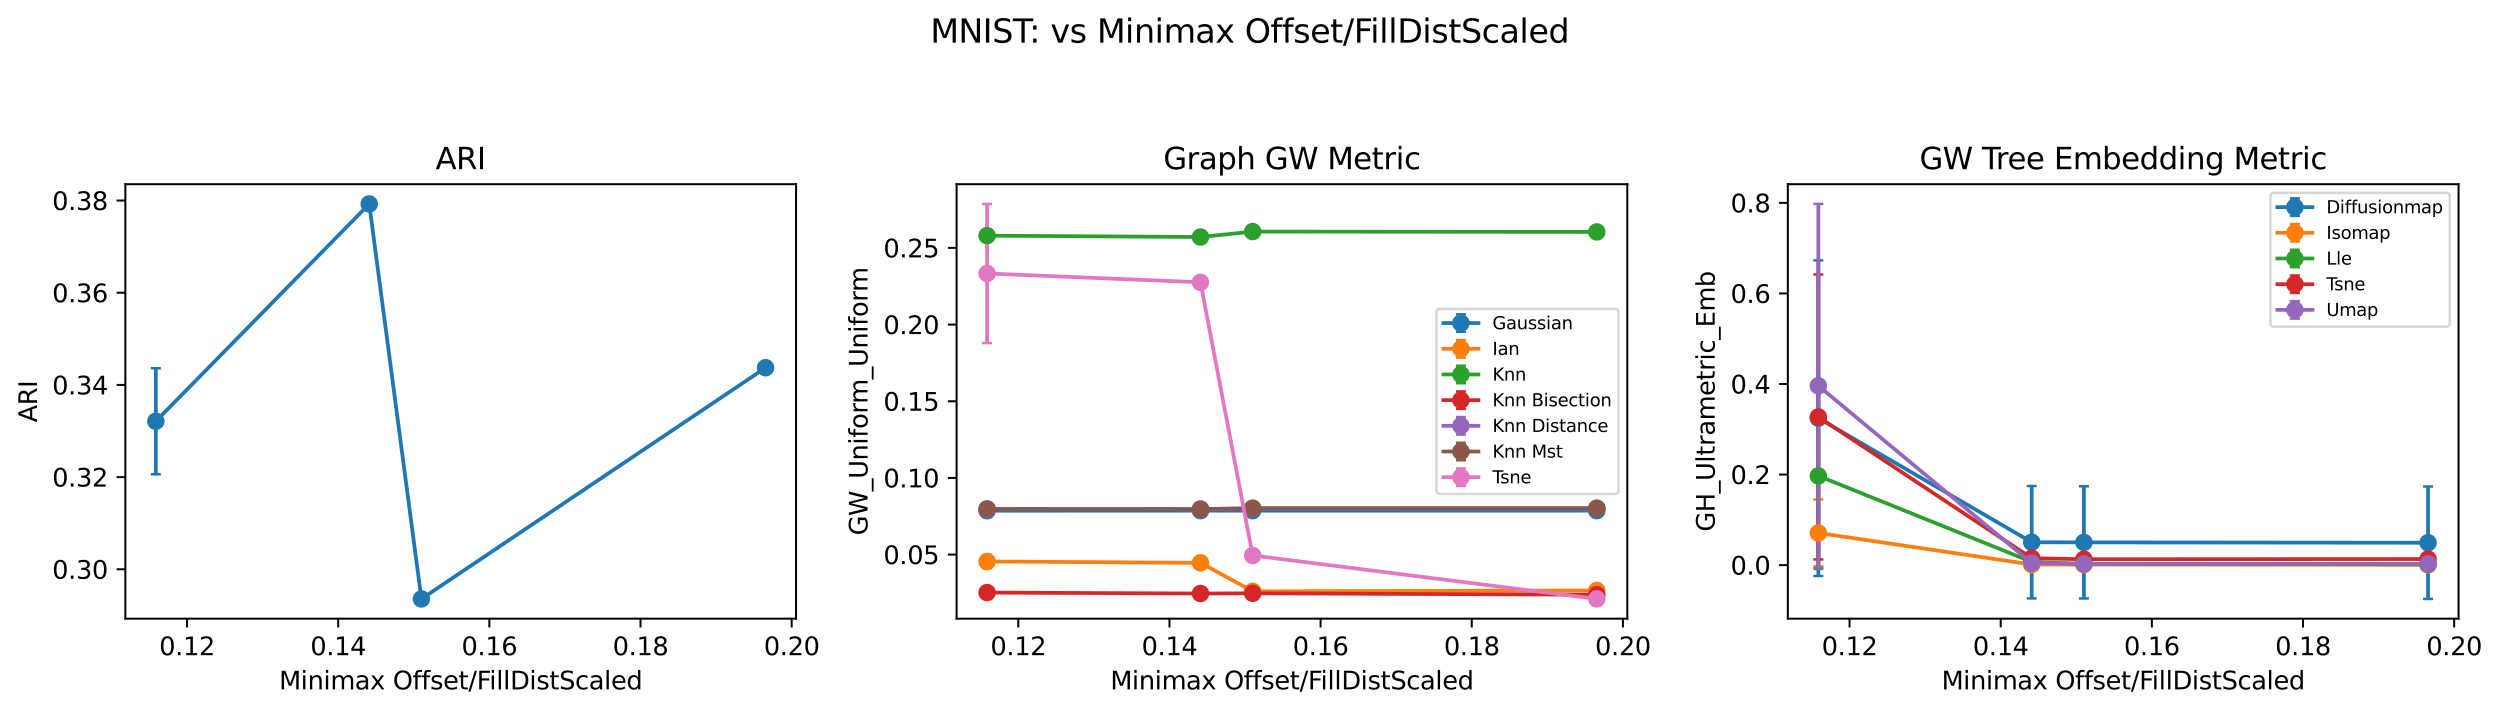 <?xml version="1.0" encoding="utf-8" standalone="no"?>
<!DOCTYPE svg PUBLIC "-//W3C//DTD SVG 1.1//EN"
  "http://www.w3.org/Graphics/SVG/1.1/DTD/svg11.dtd">
<svg xmlns:xlink="http://www.w3.org/1999/xlink" width="1000.02pt" height="285.036pt" viewBox="0 0 1000.02 285.036" xmlns="http://www.w3.org/2000/svg" version="1.1">
 <defs>
  <style type="text/css">*{stroke-linejoin: round; stroke-linecap: butt}</style>
 </defs>
 <g id="figure_1">
  <g id="patch_1">
   <path d="M 0 285.036 
L 1000.02 285.036 
L 1000.02 0 
L 0 0 
z
" style="fill: #ffffff"/>
  </g>
  <g id="axes_1">
   <g id="patch_2">
    <path d="M 50.144 247.48 
L 318.427 247.48 
L 318.427 73.68 
L 50.144 73.68 
z
" style="fill: #ffffff"/>
   </g>
   <g id="matplotlib.axis_1">
    <g id="xtick_1">
     <g id="line2d_1">
      <defs>
       <path id="m52f37db1e0" d="M 0 0 
L 0 3.5 
" style="stroke: #000000; stroke-width: 0.8"/>
      </defs>
      <g>
       <use xlink:href="#m52f37db1e0" x="74.823" y="247.48" style="stroke: #000000; stroke-width: 0.8"/>
      </g>
     </g>
     <g id="text_1">
      <!-- 0.12 -->
      <g transform="translate(63.691 262.078) scale(0.1 -0.1)">
       <defs>
        <path id="DejaVuSans-30" d="M 2034 4250 
Q 1547 4250 1301 3770 
Q 1056 3291 1056 2328 
Q 1056 1369 1301 889 
Q 1547 409 2034 409 
Q 2525 409 2770 889 
Q 3016 1369 3016 2328 
Q 3016 3291 2770 3770 
Q 2525 4250 2034 4250 
z
M 2034 4750 
Q 2819 4750 3233 4129 
Q 3647 3509 3647 2328 
Q 3647 1150 3233 529 
Q 2819 -91 2034 -91 
Q 1250 -91 836 529 
Q 422 1150 422 2328 
Q 422 3509 836 4129 
Q 1250 4750 2034 4750 
z
" transform="scale(0.016)"/>
        <path id="DejaVuSans-2e" d="M 684 794 
L 1344 794 
L 1344 0 
L 684 0 
L 684 794 
z
" transform="scale(0.016)"/>
        <path id="DejaVuSans-31" d="M 794 531 
L 1825 531 
L 1825 4091 
L 703 3866 
L 703 4441 
L 1819 4666 
L 2450 4666 
L 2450 531 
L 3481 531 
L 3481 0 
L 794 0 
L 794 531 
z
" transform="scale(0.016)"/>
        <path id="DejaVuSans-32" d="M 1228 531 
L 3431 531 
L 3431 0 
L 469 0 
L 469 531 
Q 828 903 1448 1529 
Q 2069 2156 2228 2338 
Q 2531 2678 2651 2914 
Q 2772 3150 2772 3378 
Q 2772 3750 2511 3984 
Q 2250 4219 1831 4219 
Q 1534 4219 1204 4116 
Q 875 4013 500 3803 
L 500 4441 
Q 881 4594 1212 4672 
Q 1544 4750 1819 4750 
Q 2544 4750 2975 4387 
Q 3406 4025 3406 3419 
Q 3406 3131 3298 2873 
Q 3191 2616 2906 2266 
Q 2828 2175 2409 1742 
Q 1991 1309 1228 531 
z
" transform="scale(0.016)"/>
       </defs>
       <use xlink:href="#DejaVuSans-30"/>
       <use xlink:href="#DejaVuSans-2e" x="63.623"/>
       <use xlink:href="#DejaVuSans-31" x="95.41"/>
       <use xlink:href="#DejaVuSans-32" x="159.033"/>
      </g>
     </g>
    </g>
    <g id="xtick_2">
     <g id="line2d_2">
      <g>
       <use xlink:href="#m52f37db1e0" x="135.287" y="247.48" style="stroke: #000000; stroke-width: 0.8"/>
      </g>
     </g>
     <g id="text_2">
      <!-- 0.14 -->
      <g transform="translate(124.154 262.078) scale(0.1 -0.1)">
       <defs>
        <path id="DejaVuSans-34" d="M 2419 4116 
L 825 1625 
L 2419 1625 
L 2419 4116 
z
M 2253 4666 
L 3047 4666 
L 3047 1625 
L 3713 1625 
L 3713 1100 
L 3047 1100 
L 3047 0 
L 2419 0 
L 2419 1100 
L 313 1100 
L 313 1709 
L 2253 4666 
z
" transform="scale(0.016)"/>
       </defs>
       <use xlink:href="#DejaVuSans-30"/>
       <use xlink:href="#DejaVuSans-2e" x="63.623"/>
       <use xlink:href="#DejaVuSans-31" x="95.41"/>
       <use xlink:href="#DejaVuSans-34" x="159.033"/>
      </g>
     </g>
    </g>
    <g id="xtick_3">
     <g id="line2d_3">
      <g>
       <use xlink:href="#m52f37db1e0" x="195.75" y="247.48" style="stroke: #000000; stroke-width: 0.8"/>
      </g>
     </g>
     <g id="text_3">
      <!-- 0.16 -->
      <g transform="translate(184.618 262.078) scale(0.1 -0.1)">
       <defs>
        <path id="DejaVuSans-36" d="M 2113 2584 
Q 1688 2584 1439 2293 
Q 1191 2003 1191 1497 
Q 1191 994 1439 701 
Q 1688 409 2113 409 
Q 2538 409 2786 701 
Q 3034 994 3034 1497 
Q 3034 2003 2786 2293 
Q 2538 2584 2113 2584 
z
M 3366 4563 
L 3366 3988 
Q 3128 4100 2886 4159 
Q 2644 4219 2406 4219 
Q 1781 4219 1451 3797 
Q 1122 3375 1075 2522 
Q 1259 2794 1537 2939 
Q 1816 3084 2150 3084 
Q 2853 3084 3261 2657 
Q 3669 2231 3669 1497 
Q 3669 778 3244 343 
Q 2819 -91 2113 -91 
Q 1303 -91 875 529 
Q 447 1150 447 2328 
Q 447 3434 972 4092 
Q 1497 4750 2381 4750 
Q 2619 4750 2861 4703 
Q 3103 4656 3366 4563 
z
" transform="scale(0.016)"/>
       </defs>
       <use xlink:href="#DejaVuSans-30"/>
       <use xlink:href="#DejaVuSans-2e" x="63.623"/>
       <use xlink:href="#DejaVuSans-31" x="95.41"/>
       <use xlink:href="#DejaVuSans-36" x="159.033"/>
      </g>
     </g>
    </g>
    <g id="xtick_4">
     <g id="line2d_4">
      <g>
       <use xlink:href="#m52f37db1e0" x="256.214" y="247.48" style="stroke: #000000; stroke-width: 0.8"/>
      </g>
     </g>
     <g id="text_4">
      <!-- 0.18 -->
      <g transform="translate(245.081 262.078) scale(0.1 -0.1)">
       <defs>
        <path id="DejaVuSans-38" d="M 2034 2216 
Q 1584 2216 1326 1975 
Q 1069 1734 1069 1313 
Q 1069 891 1326 650 
Q 1584 409 2034 409 
Q 2484 409 2743 651 
Q 3003 894 3003 1313 
Q 3003 1734 2745 1975 
Q 2488 2216 2034 2216 
z
M 1403 2484 
Q 997 2584 770 2862 
Q 544 3141 544 3541 
Q 544 4100 942 4425 
Q 1341 4750 2034 4750 
Q 2731 4750 3128 4425 
Q 3525 4100 3525 3541 
Q 3525 3141 3298 2862 
Q 3072 2584 2669 2484 
Q 3125 2378 3379 2068 
Q 3634 1759 3634 1313 
Q 3634 634 3220 271 
Q 2806 -91 2034 -91 
Q 1263 -91 848 271 
Q 434 634 434 1313 
Q 434 1759 690 2068 
Q 947 2378 1403 2484 
z
M 1172 3481 
Q 1172 3119 1398 2916 
Q 1625 2713 2034 2713 
Q 2441 2713 2670 2916 
Q 2900 3119 2900 3481 
Q 2900 3844 2670 4047 
Q 2441 4250 2034 4250 
Q 1625 4250 1398 4047 
Q 1172 3844 1172 3481 
z
" transform="scale(0.016)"/>
       </defs>
       <use xlink:href="#DejaVuSans-30"/>
       <use xlink:href="#DejaVuSans-2e" x="63.623"/>
       <use xlink:href="#DejaVuSans-31" x="95.41"/>
       <use xlink:href="#DejaVuSans-38" x="159.033"/>
      </g>
     </g>
    </g>
    <g id="xtick_5">
     <g id="line2d_5">
      <g>
       <use xlink:href="#m52f37db1e0" x="316.678" y="247.48" style="stroke: #000000; stroke-width: 0.8"/>
      </g>
     </g>
     <g id="text_5">
      <!-- 0.20 -->
      <g transform="translate(305.545 262.078) scale(0.1 -0.1)">
       <use xlink:href="#DejaVuSans-30"/>
       <use xlink:href="#DejaVuSans-2e" x="63.623"/>
       <use xlink:href="#DejaVuSans-32" x="95.41"/>
       <use xlink:href="#DejaVuSans-30" x="159.033"/>
      </g>
     </g>
    </g>
    <g id="text_6">
     <!-- Minimax Offset/FillDistScaled -->
     <g transform="translate(111.648 275.757) scale(0.1 -0.1)">
      <defs>
       <path id="DejaVuSans-4d" d="M 628 4666 
L 1569 4666 
L 2759 1491 
L 3956 4666 
L 4897 4666 
L 4897 0 
L 4281 0 
L 4281 4097 
L 3078 897 
L 2444 897 
L 1241 4097 
L 1241 0 
L 628 0 
L 628 4666 
z
" transform="scale(0.016)"/>
       <path id="DejaVuSans-69" d="M 603 3500 
L 1178 3500 
L 1178 0 
L 603 0 
L 603 3500 
z
M 603 4863 
L 1178 4863 
L 1178 4134 
L 603 4134 
L 603 4863 
z
" transform="scale(0.016)"/>
       <path id="DejaVuSans-6e" d="M 3513 2113 
L 3513 0 
L 2938 0 
L 2938 2094 
Q 2938 2591 2744 2837 
Q 2550 3084 2163 3084 
Q 1697 3084 1428 2787 
Q 1159 2491 1159 1978 
L 1159 0 
L 581 0 
L 581 3500 
L 1159 3500 
L 1159 2956 
Q 1366 3272 1645 3428 
Q 1925 3584 2291 3584 
Q 2894 3584 3203 3211 
Q 3513 2838 3513 2113 
z
" transform="scale(0.016)"/>
       <path id="DejaVuSans-6d" d="M 3328 2828 
Q 3544 3216 3844 3400 
Q 4144 3584 4550 3584 
Q 5097 3584 5394 3201 
Q 5691 2819 5691 2113 
L 5691 0 
L 5113 0 
L 5113 2094 
Q 5113 2597 4934 2840 
Q 4756 3084 4391 3084 
Q 3944 3084 3684 2787 
Q 3425 2491 3425 1978 
L 3425 0 
L 2847 0 
L 2847 2094 
Q 2847 2600 2669 2842 
Q 2491 3084 2119 3084 
Q 1678 3084 1418 2786 
Q 1159 2488 1159 1978 
L 1159 0 
L 581 0 
L 581 3500 
L 1159 3500 
L 1159 2956 
Q 1356 3278 1631 3431 
Q 1906 3584 2284 3584 
Q 2666 3584 2933 3390 
Q 3200 3197 3328 2828 
z
" transform="scale(0.016)"/>
       <path id="DejaVuSans-61" d="M 2194 1759 
Q 1497 1759 1228 1600 
Q 959 1441 959 1056 
Q 959 750 1161 570 
Q 1363 391 1709 391 
Q 2188 391 2477 730 
Q 2766 1069 2766 1631 
L 2766 1759 
L 2194 1759 
z
M 3341 1997 
L 3341 0 
L 2766 0 
L 2766 531 
Q 2569 213 2275 61 
Q 1981 -91 1556 -91 
Q 1019 -91 701 211 
Q 384 513 384 1019 
Q 384 1609 779 1909 
Q 1175 2209 1959 2209 
L 2766 2209 
L 2766 2266 
Q 2766 2663 2505 2880 
Q 2244 3097 1772 3097 
Q 1472 3097 1187 3025 
Q 903 2953 641 2809 
L 641 3341 
Q 956 3463 1253 3523 
Q 1550 3584 1831 3584 
Q 2591 3584 2966 3190 
Q 3341 2797 3341 1997 
z
" transform="scale(0.016)"/>
       <path id="DejaVuSans-78" d="M 3513 3500 
L 2247 1797 
L 3578 0 
L 2900 0 
L 1881 1375 
L 863 0 
L 184 0 
L 1544 1831 
L 300 3500 
L 978 3500 
L 1906 2253 
L 2834 3500 
L 3513 3500 
z
" transform="scale(0.016)"/>
       <path id="DejaVuSans-20" transform="scale(0.016)"/>
       <path id="DejaVuSans-4f" d="M 2522 4238 
Q 1834 4238 1429 3725 
Q 1025 3213 1025 2328 
Q 1025 1447 1429 934 
Q 1834 422 2522 422 
Q 3209 422 3611 934 
Q 4013 1447 4013 2328 
Q 4013 3213 3611 3725 
Q 3209 4238 2522 4238 
z
M 2522 4750 
Q 3503 4750 4090 4092 
Q 4678 3434 4678 2328 
Q 4678 1225 4090 567 
Q 3503 -91 2522 -91 
Q 1538 -91 948 565 
Q 359 1222 359 2328 
Q 359 3434 948 4092 
Q 1538 4750 2522 4750 
z
" transform="scale(0.016)"/>
       <path id="DejaVuSans-66" d="M 2375 4863 
L 2375 4384 
L 1825 4384 
Q 1516 4384 1395 4259 
Q 1275 4134 1275 3809 
L 1275 3500 
L 2222 3500 
L 2222 3053 
L 1275 3053 
L 1275 0 
L 697 0 
L 697 3053 
L 147 3053 
L 147 3500 
L 697 3500 
L 697 3744 
Q 697 4328 969 4595 
Q 1241 4863 1831 4863 
L 2375 4863 
z
" transform="scale(0.016)"/>
       <path id="DejaVuSans-73" d="M 2834 3397 
L 2834 2853 
Q 2591 2978 2328 3040 
Q 2066 3103 1784 3103 
Q 1356 3103 1142 2972 
Q 928 2841 928 2578 
Q 928 2378 1081 2264 
Q 1234 2150 1697 2047 
L 1894 2003 
Q 2506 1872 2764 1633 
Q 3022 1394 3022 966 
Q 3022 478 2636 193 
Q 2250 -91 1575 -91 
Q 1294 -91 989 -36 
Q 684 19 347 128 
L 347 722 
Q 666 556 975 473 
Q 1284 391 1588 391 
Q 1994 391 2212 530 
Q 2431 669 2431 922 
Q 2431 1156 2273 1281 
Q 2116 1406 1581 1522 
L 1381 1569 
Q 847 1681 609 1914 
Q 372 2147 372 2553 
Q 372 3047 722 3315 
Q 1072 3584 1716 3584 
Q 2034 3584 2315 3537 
Q 2597 3491 2834 3397 
z
" transform="scale(0.016)"/>
       <path id="DejaVuSans-65" d="M 3597 1894 
L 3597 1613 
L 953 1613 
Q 991 1019 1311 708 
Q 1631 397 2203 397 
Q 2534 397 2845 478 
Q 3156 559 3463 722 
L 3463 178 
Q 3153 47 2828 -22 
Q 2503 -91 2169 -91 
Q 1331 -91 842 396 
Q 353 884 353 1716 
Q 353 2575 817 3079 
Q 1281 3584 2069 3584 
Q 2775 3584 3186 3129 
Q 3597 2675 3597 1894 
z
M 3022 2063 
Q 3016 2534 2758 2815 
Q 2500 3097 2075 3097 
Q 1594 3097 1305 2825 
Q 1016 2553 972 2059 
L 3022 2063 
z
" transform="scale(0.016)"/>
       <path id="DejaVuSans-74" d="M 1172 4494 
L 1172 3500 
L 2356 3500 
L 2356 3053 
L 1172 3053 
L 1172 1153 
Q 1172 725 1289 603 
Q 1406 481 1766 481 
L 2356 481 
L 2356 0 
L 1766 0 
Q 1100 0 847 248 
Q 594 497 594 1153 
L 594 3053 
L 172 3053 
L 172 3500 
L 594 3500 
L 594 4494 
L 1172 4494 
z
" transform="scale(0.016)"/>
       <path id="DejaVuSans-2f" d="M 1625 4666 
L 2156 4666 
L 531 -594 
L 0 -594 
L 1625 4666 
z
" transform="scale(0.016)"/>
       <path id="DejaVuSans-46" d="M 628 4666 
L 3309 4666 
L 3309 4134 
L 1259 4134 
L 1259 2759 
L 3109 2759 
L 3109 2228 
L 1259 2228 
L 1259 0 
L 628 0 
L 628 4666 
z
" transform="scale(0.016)"/>
       <path id="DejaVuSans-6c" d="M 603 4863 
L 1178 4863 
L 1178 0 
L 603 0 
L 603 4863 
z
" transform="scale(0.016)"/>
       <path id="DejaVuSans-44" d="M 1259 4147 
L 1259 519 
L 2022 519 
Q 2988 519 3436 956 
Q 3884 1394 3884 2338 
Q 3884 3275 3436 3711 
Q 2988 4147 2022 4147 
L 1259 4147 
z
M 628 4666 
L 1925 4666 
Q 3281 4666 3915 4102 
Q 4550 3538 4550 2338 
Q 4550 1131 3912 565 
Q 3275 0 1925 0 
L 628 0 
L 628 4666 
z
" transform="scale(0.016)"/>
       <path id="DejaVuSans-53" d="M 3425 4513 
L 3425 3897 
Q 3066 4069 2747 4153 
Q 2428 4238 2131 4238 
Q 1616 4238 1336 4038 
Q 1056 3838 1056 3469 
Q 1056 3159 1242 3001 
Q 1428 2844 1947 2747 
L 2328 2669 
Q 3034 2534 3370 2195 
Q 3706 1856 3706 1288 
Q 3706 609 3251 259 
Q 2797 -91 1919 -91 
Q 1588 -91 1214 -16 
Q 841 59 441 206 
L 441 856 
Q 825 641 1194 531 
Q 1563 422 1919 422 
Q 2459 422 2753 634 
Q 3047 847 3047 1241 
Q 3047 1584 2836 1778 
Q 2625 1972 2144 2069 
L 1759 2144 
Q 1053 2284 737 2584 
Q 422 2884 422 3419 
Q 422 4038 858 4394 
Q 1294 4750 2059 4750 
Q 2388 4750 2728 4690 
Q 3069 4631 3425 4513 
z
" transform="scale(0.016)"/>
       <path id="DejaVuSans-63" d="M 3122 3366 
L 3122 2828 
Q 2878 2963 2633 3030 
Q 2388 3097 2138 3097 
Q 1578 3097 1268 2742 
Q 959 2388 959 1747 
Q 959 1106 1268 751 
Q 1578 397 2138 397 
Q 2388 397 2633 464 
Q 2878 531 3122 666 
L 3122 134 
Q 2881 22 2623 -34 
Q 2366 -91 2075 -91 
Q 1284 -91 818 406 
Q 353 903 353 1747 
Q 353 2603 823 3093 
Q 1294 3584 2113 3584 
Q 2378 3584 2631 3529 
Q 2884 3475 3122 3366 
z
" transform="scale(0.016)"/>
       <path id="DejaVuSans-64" d="M 2906 2969 
L 2906 4863 
L 3481 4863 
L 3481 0 
L 2906 0 
L 2906 525 
Q 2725 213 2448 61 
Q 2172 -91 1784 -91 
Q 1150 -91 751 415 
Q 353 922 353 1747 
Q 353 2572 751 3078 
Q 1150 3584 1784 3584 
Q 2172 3584 2448 3432 
Q 2725 3281 2906 2969 
z
M 947 1747 
Q 947 1113 1208 752 
Q 1469 391 1925 391 
Q 2381 391 2643 752 
Q 2906 1113 2906 1747 
Q 2906 2381 2643 2742 
Q 2381 3103 1925 3103 
Q 1469 3103 1208 2742 
Q 947 2381 947 1747 
z
" transform="scale(0.016)"/>
      </defs>
      <use xlink:href="#DejaVuSans-4d"/>
      <use xlink:href="#DejaVuSans-69" x="86.279"/>
      <use xlink:href="#DejaVuSans-6e" x="114.062"/>
      <use xlink:href="#DejaVuSans-69" x="177.441"/>
      <use xlink:href="#DejaVuSans-6d" x="205.225"/>
      <use xlink:href="#DejaVuSans-61" x="302.637"/>
      <use xlink:href="#DejaVuSans-78" x="363.916"/>
      <use xlink:href="#DejaVuSans-20" x="423.096"/>
      <use xlink:href="#DejaVuSans-4f" x="454.883"/>
      <use xlink:href="#DejaVuSans-66" x="533.594"/>
      <use xlink:href="#DejaVuSans-66" x="568.799"/>
      <use xlink:href="#DejaVuSans-73" x="604.004"/>
      <use xlink:href="#DejaVuSans-65" x="656.104"/>
      <use xlink:href="#DejaVuSans-74" x="717.627"/>
      <use xlink:href="#DejaVuSans-2f" x="756.836"/>
      <use xlink:href="#DejaVuSans-46" x="790.527"/>
      <use xlink:href="#DejaVuSans-69" x="840.797"/>
      <use xlink:href="#DejaVuSans-6c" x="868.58"/>
      <use xlink:href="#DejaVuSans-6c" x="896.363"/>
      <use xlink:href="#DejaVuSans-44" x="924.146"/>
      <use xlink:href="#DejaVuSans-69" x="1001.148"/>
      <use xlink:href="#DejaVuSans-73" x="1028.932"/>
      <use xlink:href="#DejaVuSans-74" x="1081.031"/>
      <use xlink:href="#DejaVuSans-53" x="1120.24"/>
      <use xlink:href="#DejaVuSans-63" x="1183.717"/>
      <use xlink:href="#DejaVuSans-61" x="1238.697"/>
      <use xlink:href="#DejaVuSans-6c" x="1299.977"/>
      <use xlink:href="#DejaVuSans-65" x="1327.76"/>
      <use xlink:href="#DejaVuSans-64" x="1389.283"/>
     </g>
    </g>
   </g>
   <g id="matplotlib.axis_2">
    <g id="ytick_1">
     <g id="line2d_6">
      <defs>
       <path id="m7947569b1e" d="M 0 0 
L -3.5 0 
" style="stroke: #000000; stroke-width: 0.8"/>
      </defs>
      <g>
       <use xlink:href="#m7947569b1e" x="50.144" y="227.72" style="stroke: #000000; stroke-width: 0.8"/>
      </g>
     </g>
     <g id="text_7">
      <!-- 0.30 -->
      <g transform="translate(20.878 231.52) scale(0.1 -0.1)">
       <defs>
        <path id="DejaVuSans-33" d="M 2597 2516 
Q 3050 2419 3304 2112 
Q 3559 1806 3559 1356 
Q 3559 666 3084 287 
Q 2609 -91 1734 -91 
Q 1441 -91 1130 -33 
Q 819 25 488 141 
L 488 750 
Q 750 597 1062 519 
Q 1375 441 1716 441 
Q 2309 441 2620 675 
Q 2931 909 2931 1356 
Q 2931 1769 2642 2001 
Q 2353 2234 1838 2234 
L 1294 2234 
L 1294 2753 
L 1863 2753 
Q 2328 2753 2575 2939 
Q 2822 3125 2822 3475 
Q 2822 3834 2567 4026 
Q 2313 4219 1838 4219 
Q 1578 4219 1281 4162 
Q 984 4106 628 3988 
L 628 4550 
Q 988 4650 1302 4700 
Q 1616 4750 1894 4750 
Q 2613 4750 3031 4423 
Q 3450 4097 3450 3541 
Q 3450 3153 3228 2886 
Q 3006 2619 2597 2516 
z
" transform="scale(0.016)"/>
       </defs>
       <use xlink:href="#DejaVuSans-30"/>
       <use xlink:href="#DejaVuSans-2e" x="63.623"/>
       <use xlink:href="#DejaVuSans-33" x="95.41"/>
       <use xlink:href="#DejaVuSans-30" x="159.033"/>
      </g>
     </g>
    </g>
    <g id="ytick_2">
     <g id="line2d_7">
      <g>
       <use xlink:href="#m7947569b1e" x="50.144" y="190.846" style="stroke: #000000; stroke-width: 0.8"/>
      </g>
     </g>
     <g id="text_8">
      <!-- 0.32 -->
      <g transform="translate(20.878 194.645) scale(0.1 -0.1)">
       <use xlink:href="#DejaVuSans-30"/>
       <use xlink:href="#DejaVuSans-2e" x="63.623"/>
       <use xlink:href="#DejaVuSans-33" x="95.41"/>
       <use xlink:href="#DejaVuSans-32" x="159.033"/>
      </g>
     </g>
    </g>
    <g id="ytick_3">
     <g id="line2d_8">
      <g>
       <use xlink:href="#m7947569b1e" x="50.144" y="153.971" style="stroke: #000000; stroke-width: 0.8"/>
      </g>
     </g>
     <g id="text_9">
      <!-- 0.34 -->
      <g transform="translate(20.878 157.77) scale(0.1 -0.1)">
       <use xlink:href="#DejaVuSans-30"/>
       <use xlink:href="#DejaVuSans-2e" x="63.623"/>
       <use xlink:href="#DejaVuSans-33" x="95.41"/>
       <use xlink:href="#DejaVuSans-34" x="159.033"/>
      </g>
     </g>
    </g>
    <g id="ytick_4">
     <g id="line2d_9">
      <g>
       <use xlink:href="#m7947569b1e" x="50.144" y="117.096" style="stroke: #000000; stroke-width: 0.8"/>
      </g>
     </g>
     <g id="text_10">
      <!-- 0.36 -->
      <g transform="translate(20.878 120.895) scale(0.1 -0.1)">
       <use xlink:href="#DejaVuSans-30"/>
       <use xlink:href="#DejaVuSans-2e" x="63.623"/>
       <use xlink:href="#DejaVuSans-33" x="95.41"/>
       <use xlink:href="#DejaVuSans-36" x="159.033"/>
      </g>
     </g>
    </g>
    <g id="ytick_5">
     <g id="line2d_10">
      <g>
       <use xlink:href="#m7947569b1e" x="50.144" y="80.221" style="stroke: #000000; stroke-width: 0.8"/>
      </g>
     </g>
     <g id="text_11">
      <!-- 0.38 -->
      <g transform="translate(20.878 84.02) scale(0.1 -0.1)">
       <use xlink:href="#DejaVuSans-30"/>
       <use xlink:href="#DejaVuSans-2e" x="63.623"/>
       <use xlink:href="#DejaVuSans-33" x="95.41"/>
       <use xlink:href="#DejaVuSans-38" x="159.033"/>
      </g>
     </g>
    </g>
    <g id="text_12">
     <!-- ARI -->
     <g transform="translate(14.798 168.95) rotate(-90) scale(0.1 -0.1)">
      <defs>
       <path id="DejaVuSans-41" d="M 2188 4044 
L 1331 1722 
L 3047 1722 
L 2188 4044 
z
M 1831 4666 
L 2547 4666 
L 4325 0 
L 3669 0 
L 3244 1197 
L 1141 1197 
L 716 0 
L 50 0 
L 1831 4666 
z
" transform="scale(0.016)"/>
       <path id="DejaVuSans-52" d="M 2841 2188 
Q 3044 2119 3236 1894 
Q 3428 1669 3622 1275 
L 4263 0 
L 3584 0 
L 2988 1197 
Q 2756 1666 2539 1819 
Q 2322 1972 1947 1972 
L 1259 1972 
L 1259 0 
L 628 0 
L 628 4666 
L 2053 4666 
Q 2853 4666 3247 4331 
Q 3641 3997 3641 3322 
Q 3641 2881 3436 2590 
Q 3231 2300 2841 2188 
z
M 1259 4147 
L 1259 2491 
L 2053 2491 
Q 2509 2491 2742 2702 
Q 2975 2913 2975 3322 
Q 2975 3731 2742 3939 
Q 2509 4147 2053 4147 
L 1259 4147 
z
" transform="scale(0.016)"/>
       <path id="DejaVuSans-49" d="M 628 4666 
L 1259 4666 
L 1259 0 
L 628 0 
L 628 4666 
z
" transform="scale(0.016)"/>
      </defs>
      <use xlink:href="#DejaVuSans-41"/>
      <use xlink:href="#DejaVuSans-52" x="68.408"/>
      <use xlink:href="#DejaVuSans-49" x="137.891"/>
     </g>
    </g>
   </g>
   <g id="LineCollection_1">
    <path d="M 62.338 189.708 
L 62.338 147.303 
" clip-path="url(#p171fc75e7a)" style="fill: none; stroke: #1f77b4; stroke-width: 1.5"/>
    <path d="M 147.695 81.58 
L 147.695 81.58 
" clip-path="url(#p171fc75e7a)" style="fill: none; stroke: #1f77b4; stroke-width: 1.5"/>
    <path d="M 168.571 239.58 
L 168.571 239.58 
" clip-path="url(#p171fc75e7a)" style="fill: none; stroke: #1f77b4; stroke-width: 1.5"/>
    <path d="M 306.232 147.091 
L 306.232 147.091 
" clip-path="url(#p171fc75e7a)" style="fill: none; stroke: #1f77b4; stroke-width: 1.5"/>
   </g>
   <g id="line2d_11">
    <defs>
     <path id="m041ccee74a" d="M 2 0 
L -2 -0 
" style="stroke: #1f77b4"/>
    </defs>
    <g clip-path="url(#p171fc75e7a)">
     <use xlink:href="#m041ccee74a" x="62.338" y="189.708" style="fill: #1f77b4; stroke: #1f77b4"/>
     <use xlink:href="#m041ccee74a" x="147.695" y="81.58" style="fill: #1f77b4; stroke: #1f77b4"/>
     <use xlink:href="#m041ccee74a" x="168.571" y="239.58" style="fill: #1f77b4; stroke: #1f77b4"/>
     <use xlink:href="#m041ccee74a" x="306.232" y="147.091" style="fill: #1f77b4; stroke: #1f77b4"/>
    </g>
   </g>
   <g id="line2d_12">
    <g clip-path="url(#p171fc75e7a)">
     <use xlink:href="#m041ccee74a" x="62.338" y="147.303" style="fill: #1f77b4; stroke: #1f77b4"/>
     <use xlink:href="#m041ccee74a" x="147.695" y="81.58" style="fill: #1f77b4; stroke: #1f77b4"/>
     <use xlink:href="#m041ccee74a" x="168.571" y="239.58" style="fill: #1f77b4; stroke: #1f77b4"/>
     <use xlink:href="#m041ccee74a" x="306.232" y="147.091" style="fill: #1f77b4; stroke: #1f77b4"/>
    </g>
   </g>
   <g id="line2d_13">
    <path d="M 62.338 168.506 
L 147.695 81.58 
L 168.571 239.58 
L 306.232 147.091 
" clip-path="url(#p171fc75e7a)" style="fill: none; stroke: #1f77b4; stroke-width: 1.5; stroke-linecap: square"/>
    <defs>
     <path id="m98f3034595" d="M 0 3 
C 0.796 3 1.559 2.684 2.121 2.121 
C 2.684 1.559 3 0.796 3 0 
C 3 -0.796 2.684 -1.559 2.121 -2.121 
C 1.559 -2.684 0.796 -3 0 -3 
C -0.796 -3 -1.559 -2.684 -2.121 -2.121 
C -2.684 -1.559 -3 -0.796 -3 0 
C -3 0.796 -2.684 1.559 -2.121 2.121 
C -1.559 2.684 -0.796 3 0 3 
z
" style="stroke: #1f77b4"/>
    </defs>
    <g clip-path="url(#p171fc75e7a)">
     <use xlink:href="#m98f3034595" x="62.338" y="168.506" style="fill: #1f77b4; stroke: #1f77b4"/>
     <use xlink:href="#m98f3034595" x="147.695" y="81.58" style="fill: #1f77b4; stroke: #1f77b4"/>
     <use xlink:href="#m98f3034595" x="168.571" y="239.58" style="fill: #1f77b4; stroke: #1f77b4"/>
     <use xlink:href="#m98f3034595" x="306.232" y="147.091" style="fill: #1f77b4; stroke: #1f77b4"/>
    </g>
   </g>
   <g id="patch_3">
    <path d="M 50.144 247.48 
L 50.144 73.68 
" style="fill: none; stroke: #000000; stroke-width: 0.8; stroke-linejoin: miter; stroke-linecap: square"/>
   </g>
   <g id="patch_4">
    <path d="M 318.427 247.48 
L 318.427 73.68 
" style="fill: none; stroke: #000000; stroke-width: 0.8; stroke-linejoin: miter; stroke-linecap: square"/>
   </g>
   <g id="patch_5">
    <path d="M 50.144 247.48 
L 318.427 247.48 
" style="fill: none; stroke: #000000; stroke-width: 0.8; stroke-linejoin: miter; stroke-linecap: square"/>
   </g>
   <g id="patch_6">
    <path d="M 50.144 73.68 
L 318.427 73.68 
" style="fill: none; stroke: #000000; stroke-width: 0.8; stroke-linejoin: miter; stroke-linecap: square"/>
   </g>
   <g id="text_13">
    <!-- ARI -->
    <g transform="translate(174.242 67.68) scale(0.12 -0.12)">
     <use xlink:href="#DejaVuSans-41"/>
     <use xlink:href="#DejaVuSans-52" x="68.408"/>
     <use xlink:href="#DejaVuSans-49" x="137.891"/>
    </g>
   </g>
  </g>
  <g id="axes_2">
   <g id="patch_7">
    <path d="M 382.649 247.48 
L 650.932 247.48 
L 650.932 73.68 
L 382.649 73.68 
z
" style="fill: #ffffff"/>
   </g>
   <g id="matplotlib.axis_3">
    <g id="xtick_6">
     <g id="line2d_14">
      <g>
       <use xlink:href="#m52f37db1e0" x="407.328" y="247.48" style="stroke: #000000; stroke-width: 0.8"/>
      </g>
     </g>
     <g id="text_14">
      <!-- 0.12 -->
      <g transform="translate(396.196 262.078) scale(0.1 -0.1)">
       <use xlink:href="#DejaVuSans-30"/>
       <use xlink:href="#DejaVuSans-2e" x="63.623"/>
       <use xlink:href="#DejaVuSans-31" x="95.41"/>
       <use xlink:href="#DejaVuSans-32" x="159.033"/>
      </g>
     </g>
    </g>
    <g id="xtick_7">
     <g id="line2d_15">
      <g>
       <use xlink:href="#m52f37db1e0" x="467.792" y="247.48" style="stroke: #000000; stroke-width: 0.8"/>
      </g>
     </g>
     <g id="text_15">
      <!-- 0.14 -->
      <g transform="translate(456.659 262.078) scale(0.1 -0.1)">
       <use xlink:href="#DejaVuSans-30"/>
       <use xlink:href="#DejaVuSans-2e" x="63.623"/>
       <use xlink:href="#DejaVuSans-31" x="95.41"/>
       <use xlink:href="#DejaVuSans-34" x="159.033"/>
      </g>
     </g>
    </g>
    <g id="xtick_8">
     <g id="line2d_16">
      <g>
       <use xlink:href="#m52f37db1e0" x="528.255" y="247.48" style="stroke: #000000; stroke-width: 0.8"/>
      </g>
     </g>
     <g id="text_16">
      <!-- 0.16 -->
      <g transform="translate(517.123 262.078) scale(0.1 -0.1)">
       <use xlink:href="#DejaVuSans-30"/>
       <use xlink:href="#DejaVuSans-2e" x="63.623"/>
       <use xlink:href="#DejaVuSans-31" x="95.41"/>
       <use xlink:href="#DejaVuSans-36" x="159.033"/>
      </g>
     </g>
    </g>
    <g id="xtick_9">
     <g id="line2d_17">
      <g>
       <use xlink:href="#m52f37db1e0" x="588.719" y="247.48" style="stroke: #000000; stroke-width: 0.8"/>
      </g>
     </g>
     <g id="text_17">
      <!-- 0.18 -->
      <g transform="translate(577.586 262.078) scale(0.1 -0.1)">
       <use xlink:href="#DejaVuSans-30"/>
       <use xlink:href="#DejaVuSans-2e" x="63.623"/>
       <use xlink:href="#DejaVuSans-31" x="95.41"/>
       <use xlink:href="#DejaVuSans-38" x="159.033"/>
      </g>
     </g>
    </g>
    <g id="xtick_10">
     <g id="line2d_18">
      <g>
       <use xlink:href="#m52f37db1e0" x="649.183" y="247.48" style="stroke: #000000; stroke-width: 0.8"/>
      </g>
     </g>
     <g id="text_18">
      <!-- 0.20 -->
      <g transform="translate(638.05 262.078) scale(0.1 -0.1)">
       <use xlink:href="#DejaVuSans-30"/>
       <use xlink:href="#DejaVuSans-2e" x="63.623"/>
       <use xlink:href="#DejaVuSans-32" x="95.41"/>
       <use xlink:href="#DejaVuSans-30" x="159.033"/>
      </g>
     </g>
    </g>
    <g id="text_19">
     <!-- Minimax Offset/FillDistScaled -->
     <g transform="translate(444.153 275.757) scale(0.1 -0.1)">
      <use xlink:href="#DejaVuSans-4d"/>
      <use xlink:href="#DejaVuSans-69" x="86.279"/>
      <use xlink:href="#DejaVuSans-6e" x="114.062"/>
      <use xlink:href="#DejaVuSans-69" x="177.441"/>
      <use xlink:href="#DejaVuSans-6d" x="205.225"/>
      <use xlink:href="#DejaVuSans-61" x="302.637"/>
      <use xlink:href="#DejaVuSans-78" x="363.916"/>
      <use xlink:href="#DejaVuSans-20" x="423.096"/>
      <use xlink:href="#DejaVuSans-4f" x="454.883"/>
      <use xlink:href="#DejaVuSans-66" x="533.594"/>
      <use xlink:href="#DejaVuSans-66" x="568.799"/>
      <use xlink:href="#DejaVuSans-73" x="604.004"/>
      <use xlink:href="#DejaVuSans-65" x="656.104"/>
      <use xlink:href="#DejaVuSans-74" x="717.627"/>
      <use xlink:href="#DejaVuSans-2f" x="756.836"/>
      <use xlink:href="#DejaVuSans-46" x="790.527"/>
      <use xlink:href="#DejaVuSans-69" x="840.797"/>
      <use xlink:href="#DejaVuSans-6c" x="868.58"/>
      <use xlink:href="#DejaVuSans-6c" x="896.363"/>
      <use xlink:href="#DejaVuSans-44" x="924.146"/>
      <use xlink:href="#DejaVuSans-69" x="1001.148"/>
      <use xlink:href="#DejaVuSans-73" x="1028.932"/>
      <use xlink:href="#DejaVuSans-74" x="1081.031"/>
      <use xlink:href="#DejaVuSans-53" x="1120.24"/>
      <use xlink:href="#DejaVuSans-63" x="1183.717"/>
      <use xlink:href="#DejaVuSans-61" x="1238.697"/>
      <use xlink:href="#DejaVuSans-6c" x="1299.977"/>
      <use xlink:href="#DejaVuSans-65" x="1327.76"/>
      <use xlink:href="#DejaVuSans-64" x="1389.283"/>
     </g>
    </g>
   </g>
   <g id="matplotlib.axis_4">
    <g id="ytick_6">
     <g id="line2d_19">
      <g>
       <use xlink:href="#m7947569b1e" x="382.649" y="221.844" style="stroke: #000000; stroke-width: 0.8"/>
      </g>
     </g>
     <g id="text_20">
      <!-- 0.05 -->
      <g transform="translate(353.383 225.643) scale(0.1 -0.1)">
       <defs>
        <path id="DejaVuSans-35" d="M 691 4666 
L 3169 4666 
L 3169 4134 
L 1269 4134 
L 1269 2991 
Q 1406 3038 1543 3061 
Q 1681 3084 1819 3084 
Q 2600 3084 3056 2656 
Q 3513 2228 3513 1497 
Q 3513 744 3044 326 
Q 2575 -91 1722 -91 
Q 1428 -91 1123 -41 
Q 819 9 494 109 
L 494 744 
Q 775 591 1075 516 
Q 1375 441 1709 441 
Q 2250 441 2565 725 
Q 2881 1009 2881 1497 
Q 2881 1984 2565 2268 
Q 2250 2553 1709 2553 
Q 1456 2553 1204 2497 
Q 953 2441 691 2322 
L 691 4666 
z
" transform="scale(0.016)"/>
       </defs>
       <use xlink:href="#DejaVuSans-30"/>
       <use xlink:href="#DejaVuSans-2e" x="63.623"/>
       <use xlink:href="#DejaVuSans-30" x="95.41"/>
       <use xlink:href="#DejaVuSans-35" x="159.033"/>
      </g>
     </g>
    </g>
    <g id="ytick_7">
     <g id="line2d_20">
      <g>
       <use xlink:href="#m7947569b1e" x="382.649" y="191.173" style="stroke: #000000; stroke-width: 0.8"/>
      </g>
     </g>
     <g id="text_21">
      <!-- 0.10 -->
      <g transform="translate(353.383 194.972) scale(0.1 -0.1)">
       <use xlink:href="#DejaVuSans-30"/>
       <use xlink:href="#DejaVuSans-2e" x="63.623"/>
       <use xlink:href="#DejaVuSans-31" x="95.41"/>
       <use xlink:href="#DejaVuSans-30" x="159.033"/>
      </g>
     </g>
    </g>
    <g id="ytick_8">
     <g id="line2d_21">
      <g>
       <use xlink:href="#m7947569b1e" x="382.649" y="160.502" style="stroke: #000000; stroke-width: 0.8"/>
      </g>
     </g>
     <g id="text_22">
      <!-- 0.15 -->
      <g transform="translate(353.383 164.301) scale(0.1 -0.1)">
       <use xlink:href="#DejaVuSans-30"/>
       <use xlink:href="#DejaVuSans-2e" x="63.623"/>
       <use xlink:href="#DejaVuSans-31" x="95.41"/>
       <use xlink:href="#DejaVuSans-35" x="159.033"/>
      </g>
     </g>
    </g>
    <g id="ytick_9">
     <g id="line2d_22">
      <g>
       <use xlink:href="#m7947569b1e" x="382.649" y="129.831" style="stroke: #000000; stroke-width: 0.8"/>
      </g>
     </g>
     <g id="text_23">
      <!-- 0.20 -->
      <g transform="translate(353.383 133.63) scale(0.1 -0.1)">
       <use xlink:href="#DejaVuSans-30"/>
       <use xlink:href="#DejaVuSans-2e" x="63.623"/>
       <use xlink:href="#DejaVuSans-32" x="95.41"/>
       <use xlink:href="#DejaVuSans-30" x="159.033"/>
      </g>
     </g>
    </g>
    <g id="ytick_10">
     <g id="line2d_23">
      <g>
       <use xlink:href="#m7947569b1e" x="382.649" y="99.16" style="stroke: #000000; stroke-width: 0.8"/>
      </g>
     </g>
     <g id="text_24">
      <!-- 0.25 -->
      <g transform="translate(353.383 102.959) scale(0.1 -0.1)">
       <use xlink:href="#DejaVuSans-30"/>
       <use xlink:href="#DejaVuSans-2e" x="63.623"/>
       <use xlink:href="#DejaVuSans-32" x="95.41"/>
       <use xlink:href="#DejaVuSans-35" x="159.033"/>
      </g>
     </g>
    </g>
    <g id="text_25">
     <!-- GW_Uniform_Uniform -->
     <g transform="translate(347.025 214.148) rotate(-90) scale(0.1 -0.1)">
      <defs>
       <path id="DejaVuSans-47" d="M 3809 666 
L 3809 1919 
L 2778 1919 
L 2778 2438 
L 4434 2438 
L 4434 434 
Q 4069 175 3628 42 
Q 3188 -91 2688 -91 
Q 1594 -91 976 548 
Q 359 1188 359 2328 
Q 359 3472 976 4111 
Q 1594 4750 2688 4750 
Q 3144 4750 3555 4637 
Q 3966 4525 4313 4306 
L 4313 3634 
Q 3963 3931 3569 4081 
Q 3175 4231 2741 4231 
Q 1884 4231 1454 3753 
Q 1025 3275 1025 2328 
Q 1025 1384 1454 906 
Q 1884 428 2741 428 
Q 3075 428 3337 486 
Q 3600 544 3809 666 
z
" transform="scale(0.016)"/>
       <path id="DejaVuSans-57" d="M 213 4666 
L 850 4666 
L 1831 722 
L 2809 4666 
L 3519 4666 
L 4500 722 
L 5478 4666 
L 6119 4666 
L 4947 0 
L 4153 0 
L 3169 4050 
L 2175 0 
L 1381 0 
L 213 4666 
z
" transform="scale(0.016)"/>
       <path id="DejaVuSans-5f" d="M 3263 -1063 
L 3263 -1509 
L -63 -1509 
L -63 -1063 
L 3263 -1063 
z
" transform="scale(0.016)"/>
       <path id="DejaVuSans-55" d="M 556 4666 
L 1191 4666 
L 1191 1831 
Q 1191 1081 1462 751 
Q 1734 422 2344 422 
Q 2950 422 3222 751 
Q 3494 1081 3494 1831 
L 3494 4666 
L 4128 4666 
L 4128 1753 
Q 4128 841 3676 375 
Q 3225 -91 2344 -91 
Q 1459 -91 1007 375 
Q 556 841 556 1753 
L 556 4666 
z
" transform="scale(0.016)"/>
       <path id="DejaVuSans-6f" d="M 1959 3097 
Q 1497 3097 1228 2736 
Q 959 2375 959 1747 
Q 959 1119 1226 758 
Q 1494 397 1959 397 
Q 2419 397 2687 759 
Q 2956 1122 2956 1747 
Q 2956 2369 2687 2733 
Q 2419 3097 1959 3097 
z
M 1959 3584 
Q 2709 3584 3137 3096 
Q 3566 2609 3566 1747 
Q 3566 888 3137 398 
Q 2709 -91 1959 -91 
Q 1206 -91 779 398 
Q 353 888 353 1747 
Q 353 2609 779 3096 
Q 1206 3584 1959 3584 
z
" transform="scale(0.016)"/>
       <path id="DejaVuSans-72" d="M 2631 2963 
Q 2534 3019 2420 3045 
Q 2306 3072 2169 3072 
Q 1681 3072 1420 2755 
Q 1159 2438 1159 1844 
L 1159 0 
L 581 0 
L 581 3500 
L 1159 3500 
L 1159 2956 
Q 1341 3275 1631 3429 
Q 1922 3584 2338 3584 
Q 2397 3584 2469 3576 
Q 2541 3569 2628 3553 
L 2631 2963 
z
" transform="scale(0.016)"/>
      </defs>
      <use xlink:href="#DejaVuSans-47"/>
      <use xlink:href="#DejaVuSans-57" x="77.49"/>
      <use xlink:href="#DejaVuSans-5f" x="176.367"/>
      <use xlink:href="#DejaVuSans-55" x="226.367"/>
      <use xlink:href="#DejaVuSans-6e" x="299.561"/>
      <use xlink:href="#DejaVuSans-69" x="362.939"/>
      <use xlink:href="#DejaVuSans-66" x="390.723"/>
      <use xlink:href="#DejaVuSans-6f" x="425.928"/>
      <use xlink:href="#DejaVuSans-72" x="487.109"/>
      <use xlink:href="#DejaVuSans-6d" x="526.473"/>
      <use xlink:href="#DejaVuSans-5f" x="623.885"/>
      <use xlink:href="#DejaVuSans-55" x="673.885"/>
      <use xlink:href="#DejaVuSans-6e" x="747.078"/>
      <use xlink:href="#DejaVuSans-69" x="810.457"/>
      <use xlink:href="#DejaVuSans-66" x="838.24"/>
      <use xlink:href="#DejaVuSans-6f" x="873.445"/>
      <use xlink:href="#DejaVuSans-72" x="934.627"/>
      <use xlink:href="#DejaVuSans-6d" x="973.99"/>
     </g>
    </g>
   </g>
   <g id="LineCollection_2">
    <path d="M 394.843 204.301 
L 394.843 204.268 
" clip-path="url(#p0421f856a3)" style="fill: none; stroke: #1f77b4; stroke-width: 1.5"/>
    <path d="M 480.2 204.273 
L 480.2 204.273 
" clip-path="url(#p0421f856a3)" style="fill: none; stroke: #1f77b4; stroke-width: 1.5"/>
    <path d="M 501.076 204.263 
L 501.076 204.263 
" clip-path="url(#p0421f856a3)" style="fill: none; stroke: #1f77b4; stroke-width: 1.5"/>
    <path d="M 638.737 204.261 
L 638.737 204.261 
" clip-path="url(#p0421f856a3)" style="fill: none; stroke: #1f77b4; stroke-width: 1.5"/>
   </g>
   <g id="line2d_24">
    <g clip-path="url(#p0421f856a3)">
     <use xlink:href="#m041ccee74a" x="394.843" y="204.301" style="fill: #1f77b4; stroke: #1f77b4"/>
     <use xlink:href="#m041ccee74a" x="480.2" y="204.273" style="fill: #1f77b4; stroke: #1f77b4"/>
     <use xlink:href="#m041ccee74a" x="501.076" y="204.263" style="fill: #1f77b4; stroke: #1f77b4"/>
     <use xlink:href="#m041ccee74a" x="638.737" y="204.261" style="fill: #1f77b4; stroke: #1f77b4"/>
    </g>
   </g>
   <g id="line2d_25">
    <g clip-path="url(#p0421f856a3)">
     <use xlink:href="#m041ccee74a" x="394.843" y="204.268" style="fill: #1f77b4; stroke: #1f77b4"/>
     <use xlink:href="#m041ccee74a" x="480.2" y="204.273" style="fill: #1f77b4; stroke: #1f77b4"/>
     <use xlink:href="#m041ccee74a" x="501.076" y="204.263" style="fill: #1f77b4; stroke: #1f77b4"/>
     <use xlink:href="#m041ccee74a" x="638.737" y="204.261" style="fill: #1f77b4; stroke: #1f77b4"/>
    </g>
   </g>
   <g id="LineCollection_3">
    <path d="M 394.843 227.237 
L 394.843 221.965 
" clip-path="url(#p0421f856a3)" style="fill: none; stroke: #ff7f0e; stroke-width: 1.5"/>
    <path d="M 480.2 225.127 
L 480.2 225.127 
" clip-path="url(#p0421f856a3)" style="fill: none; stroke: #ff7f0e; stroke-width: 1.5"/>
    <path d="M 501.076 236.527 
L 501.076 236.527 
" clip-path="url(#p0421f856a3)" style="fill: none; stroke: #ff7f0e; stroke-width: 1.5"/>
    <path d="M 638.737 236.203 
L 638.737 236.203 
" clip-path="url(#p0421f856a3)" style="fill: none; stroke: #ff7f0e; stroke-width: 1.5"/>
   </g>
   <g id="line2d_26">
    <defs>
     <path id="mc6d1a34fb7" d="M 2 0 
L -2 -0 
" style="stroke: #ff7f0e"/>
    </defs>
    <g clip-path="url(#p0421f856a3)">
     <use xlink:href="#mc6d1a34fb7" x="394.843" y="227.237" style="fill: #ff7f0e; stroke: #ff7f0e"/>
     <use xlink:href="#mc6d1a34fb7" x="480.2" y="225.127" style="fill: #ff7f0e; stroke: #ff7f0e"/>
     <use xlink:href="#mc6d1a34fb7" x="501.076" y="236.527" style="fill: #ff7f0e; stroke: #ff7f0e"/>
     <use xlink:href="#mc6d1a34fb7" x="638.737" y="236.203" style="fill: #ff7f0e; stroke: #ff7f0e"/>
    </g>
   </g>
   <g id="line2d_27">
    <g clip-path="url(#p0421f856a3)">
     <use xlink:href="#mc6d1a34fb7" x="394.843" y="221.965" style="fill: #ff7f0e; stroke: #ff7f0e"/>
     <use xlink:href="#mc6d1a34fb7" x="480.2" y="225.127" style="fill: #ff7f0e; stroke: #ff7f0e"/>
     <use xlink:href="#mc6d1a34fb7" x="501.076" y="236.527" style="fill: #ff7f0e; stroke: #ff7f0e"/>
     <use xlink:href="#mc6d1a34fb7" x="638.737" y="236.203" style="fill: #ff7f0e; stroke: #ff7f0e"/>
    </g>
   </g>
   <g id="LineCollection_4">
    <path d="M 394.843 96.095 
L 394.843 92.447 
" clip-path="url(#p0421f856a3)" style="fill: none; stroke: #2ca02c; stroke-width: 1.5"/>
    <path d="M 480.2 94.809 
L 480.2 94.809 
" clip-path="url(#p0421f856a3)" style="fill: none; stroke: #2ca02c; stroke-width: 1.5"/>
    <path d="M 501.076 92.634 
L 501.076 92.634 
" clip-path="url(#p0421f856a3)" style="fill: none; stroke: #2ca02c; stroke-width: 1.5"/>
    <path d="M 638.737 92.768 
L 638.737 92.768 
" clip-path="url(#p0421f856a3)" style="fill: none; stroke: #2ca02c; stroke-width: 1.5"/>
   </g>
   <g id="line2d_28">
    <defs>
     <path id="mb28cca6d2e" d="M 2 0 
L -2 -0 
" style="stroke: #2ca02c"/>
    </defs>
    <g clip-path="url(#p0421f856a3)">
     <use xlink:href="#mb28cca6d2e" x="394.843" y="96.095" style="fill: #2ca02c; stroke: #2ca02c"/>
     <use xlink:href="#mb28cca6d2e" x="480.2" y="94.809" style="fill: #2ca02c; stroke: #2ca02c"/>
     <use xlink:href="#mb28cca6d2e" x="501.076" y="92.634" style="fill: #2ca02c; stroke: #2ca02c"/>
     <use xlink:href="#mb28cca6d2e" x="638.737" y="92.768" style="fill: #2ca02c; stroke: #2ca02c"/>
    </g>
   </g>
   <g id="line2d_29">
    <g clip-path="url(#p0421f856a3)">
     <use xlink:href="#mb28cca6d2e" x="394.843" y="92.447" style="fill: #2ca02c; stroke: #2ca02c"/>
     <use xlink:href="#mb28cca6d2e" x="480.2" y="94.809" style="fill: #2ca02c; stroke: #2ca02c"/>
     <use xlink:href="#mb28cca6d2e" x="501.076" y="92.634" style="fill: #2ca02c; stroke: #2ca02c"/>
     <use xlink:href="#mb28cca6d2e" x="638.737" y="92.768" style="fill: #2ca02c; stroke: #2ca02c"/>
    </g>
   </g>
   <g id="LineCollection_5">
    <path d="M 394.843 237.38 
L 394.843 236.695 
" clip-path="url(#p0421f856a3)" style="fill: none; stroke: #d62728; stroke-width: 1.5"/>
    <path d="M 480.2 237.41 
L 480.2 237.41 
" clip-path="url(#p0421f856a3)" style="fill: none; stroke: #d62728; stroke-width: 1.5"/>
    <path d="M 501.076 237.327 
L 501.076 237.327 
" clip-path="url(#p0421f856a3)" style="fill: none; stroke: #d62728; stroke-width: 1.5"/>
    <path d="M 638.737 237.881 
L 638.737 237.881 
" clip-path="url(#p0421f856a3)" style="fill: none; stroke: #d62728; stroke-width: 1.5"/>
   </g>
   <g id="line2d_30">
    <defs>
     <path id="mb19eec7c02" d="M 2 0 
L -2 -0 
" style="stroke: #d62728"/>
    </defs>
    <g clip-path="url(#p0421f856a3)">
     <use xlink:href="#mb19eec7c02" x="394.843" y="237.38" style="fill: #d62728; stroke: #d62728"/>
     <use xlink:href="#mb19eec7c02" x="480.2" y="237.41" style="fill: #d62728; stroke: #d62728"/>
     <use xlink:href="#mb19eec7c02" x="501.076" y="237.327" style="fill: #d62728; stroke: #d62728"/>
     <use xlink:href="#mb19eec7c02" x="638.737" y="237.881" style="fill: #d62728; stroke: #d62728"/>
    </g>
   </g>
   <g id="line2d_31">
    <g clip-path="url(#p0421f856a3)">
     <use xlink:href="#mb19eec7c02" x="394.843" y="236.695" style="fill: #d62728; stroke: #d62728"/>
     <use xlink:href="#mb19eec7c02" x="480.2" y="237.41" style="fill: #d62728; stroke: #d62728"/>
     <use xlink:href="#mb19eec7c02" x="501.076" y="237.327" style="fill: #d62728; stroke: #d62728"/>
     <use xlink:href="#mb19eec7c02" x="638.737" y="237.881" style="fill: #d62728; stroke: #d62728"/>
    </g>
   </g>
   <g id="LineCollection_6">
    <path d="M 394.843 203.989 
L 394.843 203.229 
" clip-path="url(#p0421f856a3)" style="fill: none; stroke: #9467bd; stroke-width: 1.5"/>
    <path d="M 480.2 203.653 
L 480.2 203.653 
" clip-path="url(#p0421f856a3)" style="fill: none; stroke: #9467bd; stroke-width: 1.5"/>
    <path d="M 501.076 203.328 
L 501.076 203.328 
" clip-path="url(#p0421f856a3)" style="fill: none; stroke: #9467bd; stroke-width: 1.5"/>
    <path d="M 638.737 203.312 
L 638.737 203.312 
" clip-path="url(#p0421f856a3)" style="fill: none; stroke: #9467bd; stroke-width: 1.5"/>
   </g>
   <g id="line2d_32">
    <defs>
     <path id="m463974d912" d="M 2 0 
L -2 -0 
" style="stroke: #9467bd"/>
    </defs>
    <g clip-path="url(#p0421f856a3)">
     <use xlink:href="#m463974d912" x="394.843" y="203.989" style="fill: #9467bd; stroke: #9467bd"/>
     <use xlink:href="#m463974d912" x="480.2" y="203.653" style="fill: #9467bd; stroke: #9467bd"/>
     <use xlink:href="#m463974d912" x="501.076" y="203.328" style="fill: #9467bd; stroke: #9467bd"/>
     <use xlink:href="#m463974d912" x="638.737" y="203.312" style="fill: #9467bd; stroke: #9467bd"/>
    </g>
   </g>
   <g id="line2d_33">
    <g clip-path="url(#p0421f856a3)">
     <use xlink:href="#m463974d912" x="394.843" y="203.229" style="fill: #9467bd; stroke: #9467bd"/>
     <use xlink:href="#m463974d912" x="480.2" y="203.653" style="fill: #9467bd; stroke: #9467bd"/>
     <use xlink:href="#m463974d912" x="501.076" y="203.328" style="fill: #9467bd; stroke: #9467bd"/>
     <use xlink:href="#m463974d912" x="638.737" y="203.312" style="fill: #9467bd; stroke: #9467bd"/>
    </g>
   </g>
   <g id="LineCollection_7">
    <path d="M 394.843 203.989 
L 394.843 203.229 
" clip-path="url(#p0421f856a3)" style="fill: none; stroke: #8c564b; stroke-width: 1.5"/>
    <path d="M 480.2 203.653 
L 480.2 203.653 
" clip-path="url(#p0421f856a3)" style="fill: none; stroke: #8c564b; stroke-width: 1.5"/>
    <path d="M 501.076 203.328 
L 501.076 203.328 
" clip-path="url(#p0421f856a3)" style="fill: none; stroke: #8c564b; stroke-width: 1.5"/>
    <path d="M 638.737 203.312 
L 638.737 203.312 
" clip-path="url(#p0421f856a3)" style="fill: none; stroke: #8c564b; stroke-width: 1.5"/>
   </g>
   <g id="line2d_34">
    <defs>
     <path id="m376c966ad3" d="M 2 0 
L -2 -0 
" style="stroke: #8c564b"/>
    </defs>
    <g clip-path="url(#p0421f856a3)">
     <use xlink:href="#m376c966ad3" x="394.843" y="203.989" style="fill: #8c564b; stroke: #8c564b"/>
     <use xlink:href="#m376c966ad3" x="480.2" y="203.653" style="fill: #8c564b; stroke: #8c564b"/>
     <use xlink:href="#m376c966ad3" x="501.076" y="203.328" style="fill: #8c564b; stroke: #8c564b"/>
     <use xlink:href="#m376c966ad3" x="638.737" y="203.312" style="fill: #8c564b; stroke: #8c564b"/>
    </g>
   </g>
   <g id="line2d_35">
    <g clip-path="url(#p0421f856a3)">
     <use xlink:href="#m376c966ad3" x="394.843" y="203.229" style="fill: #8c564b; stroke: #8c564b"/>
     <use xlink:href="#m376c966ad3" x="480.2" y="203.653" style="fill: #8c564b; stroke: #8c564b"/>
     <use xlink:href="#m376c966ad3" x="501.076" y="203.328" style="fill: #8c564b; stroke: #8c564b"/>
     <use xlink:href="#m376c966ad3" x="638.737" y="203.312" style="fill: #8c564b; stroke: #8c564b"/>
    </g>
   </g>
   <g id="LineCollection_8">
    <path d="M 394.843 137.239 
L 394.843 81.58 
" clip-path="url(#p0421f856a3)" style="fill: none; stroke: #e377c2; stroke-width: 1.5"/>
    <path d="M 480.2 112.926 
L 480.2 112.926 
" clip-path="url(#p0421f856a3)" style="fill: none; stroke: #e377c2; stroke-width: 1.5"/>
    <path d="M 501.076 222.198 
L 501.076 222.198 
" clip-path="url(#p0421f856a3)" style="fill: none; stroke: #e377c2; stroke-width: 1.5"/>
    <path d="M 638.737 239.58 
L 638.737 239.58 
" clip-path="url(#p0421f856a3)" style="fill: none; stroke: #e377c2; stroke-width: 1.5"/>
   </g>
   <g id="line2d_36">
    <defs>
     <path id="m0971e3c15b" d="M 2 0 
L -2 -0 
" style="stroke: #e377c2"/>
    </defs>
    <g clip-path="url(#p0421f856a3)">
     <use xlink:href="#m0971e3c15b" x="394.843" y="137.239" style="fill: #e377c2; stroke: #e377c2"/>
     <use xlink:href="#m0971e3c15b" x="480.2" y="112.926" style="fill: #e377c2; stroke: #e377c2"/>
     <use xlink:href="#m0971e3c15b" x="501.076" y="222.198" style="fill: #e377c2; stroke: #e377c2"/>
     <use xlink:href="#m0971e3c15b" x="638.737" y="239.58" style="fill: #e377c2; stroke: #e377c2"/>
    </g>
   </g>
   <g id="line2d_37">
    <g clip-path="url(#p0421f856a3)">
     <use xlink:href="#m0971e3c15b" x="394.843" y="81.58" style="fill: #e377c2; stroke: #e377c2"/>
     <use xlink:href="#m0971e3c15b" x="480.2" y="112.926" style="fill: #e377c2; stroke: #e377c2"/>
     <use xlink:href="#m0971e3c15b" x="501.076" y="222.198" style="fill: #e377c2; stroke: #e377c2"/>
     <use xlink:href="#m0971e3c15b" x="638.737" y="239.58" style="fill: #e377c2; stroke: #e377c2"/>
    </g>
   </g>
   <g id="line2d_38">
    <path d="M 394.843 204.285 
L 480.2 204.273 
L 501.076 204.263 
L 638.737 204.261 
" clip-path="url(#p0421f856a3)" style="fill: none; stroke: #1f77b4; stroke-width: 1.5; stroke-linecap: square"/>
    <g clip-path="url(#p0421f856a3)">
     <use xlink:href="#m98f3034595" x="394.843" y="204.285" style="fill: #1f77b4; stroke: #1f77b4"/>
     <use xlink:href="#m98f3034595" x="480.2" y="204.273" style="fill: #1f77b4; stroke: #1f77b4"/>
     <use xlink:href="#m98f3034595" x="501.076" y="204.263" style="fill: #1f77b4; stroke: #1f77b4"/>
     <use xlink:href="#m98f3034595" x="638.737" y="204.261" style="fill: #1f77b4; stroke: #1f77b4"/>
    </g>
   </g>
   <g id="line2d_39">
    <path d="M 394.843 224.601 
L 480.2 225.127 
L 501.076 236.527 
L 638.737 236.203 
" clip-path="url(#p0421f856a3)" style="fill: none; stroke: #ff7f0e; stroke-width: 1.5; stroke-linecap: square"/>
    <defs>
     <path id="ma820828837" d="M 0 3 
C 0.796 3 1.559 2.684 2.121 2.121 
C 2.684 1.559 3 0.796 3 0 
C 3 -0.796 2.684 -1.559 2.121 -2.121 
C 1.559 -2.684 0.796 -3 0 -3 
C -0.796 -3 -1.559 -2.684 -2.121 -2.121 
C -2.684 -1.559 -3 -0.796 -3 0 
C -3 0.796 -2.684 1.559 -2.121 2.121 
C -1.559 2.684 -0.796 3 0 3 
z
" style="stroke: #ff7f0e"/>
    </defs>
    <g clip-path="url(#p0421f856a3)">
     <use xlink:href="#ma820828837" x="394.843" y="224.601" style="fill: #ff7f0e; stroke: #ff7f0e"/>
     <use xlink:href="#ma820828837" x="480.2" y="225.127" style="fill: #ff7f0e; stroke: #ff7f0e"/>
     <use xlink:href="#ma820828837" x="501.076" y="236.527" style="fill: #ff7f0e; stroke: #ff7f0e"/>
     <use xlink:href="#ma820828837" x="638.737" y="236.203" style="fill: #ff7f0e; stroke: #ff7f0e"/>
    </g>
   </g>
   <g id="line2d_40">
    <path d="M 394.843 94.271 
L 480.2 94.809 
L 501.076 92.634 
L 638.737 92.768 
" clip-path="url(#p0421f856a3)" style="fill: none; stroke: #2ca02c; stroke-width: 1.5; stroke-linecap: square"/>
    <defs>
     <path id="m1a4e90d849" d="M 0 3 
C 0.796 3 1.559 2.684 2.121 2.121 
C 2.684 1.559 3 0.796 3 0 
C 3 -0.796 2.684 -1.559 2.121 -2.121 
C 1.559 -2.684 0.796 -3 0 -3 
C -0.796 -3 -1.559 -2.684 -2.121 -2.121 
C -2.684 -1.559 -3 -0.796 -3 0 
C -3 0.796 -2.684 1.559 -2.121 2.121 
C -1.559 2.684 -0.796 3 0 3 
z
" style="stroke: #2ca02c"/>
    </defs>
    <g clip-path="url(#p0421f856a3)">
     <use xlink:href="#m1a4e90d849" x="394.843" y="94.271" style="fill: #2ca02c; stroke: #2ca02c"/>
     <use xlink:href="#m1a4e90d849" x="480.2" y="94.809" style="fill: #2ca02c; stroke: #2ca02c"/>
     <use xlink:href="#m1a4e90d849" x="501.076" y="92.634" style="fill: #2ca02c; stroke: #2ca02c"/>
     <use xlink:href="#m1a4e90d849" x="638.737" y="92.768" style="fill: #2ca02c; stroke: #2ca02c"/>
    </g>
   </g>
   <g id="line2d_41">
    <path d="M 394.843 237.037 
L 480.2 237.41 
L 501.076 237.327 
L 638.737 237.881 
" clip-path="url(#p0421f856a3)" style="fill: none; stroke: #d62728; stroke-width: 1.5; stroke-linecap: square"/>
    <defs>
     <path id="m8dbb1f678f" d="M 0 3 
C 0.796 3 1.559 2.684 2.121 2.121 
C 2.684 1.559 3 0.796 3 0 
C 3 -0.796 2.684 -1.559 2.121 -2.121 
C 1.559 -2.684 0.796 -3 0 -3 
C -0.796 -3 -1.559 -2.684 -2.121 -2.121 
C -2.684 -1.559 -3 -0.796 -3 0 
C -3 0.796 -2.684 1.559 -2.121 2.121 
C -1.559 2.684 -0.796 3 0 3 
z
" style="stroke: #d62728"/>
    </defs>
    <g clip-path="url(#p0421f856a3)">
     <use xlink:href="#m8dbb1f678f" x="394.843" y="237.037" style="fill: #d62728; stroke: #d62728"/>
     <use xlink:href="#m8dbb1f678f" x="480.2" y="237.41" style="fill: #d62728; stroke: #d62728"/>
     <use xlink:href="#m8dbb1f678f" x="501.076" y="237.327" style="fill: #d62728; stroke: #d62728"/>
     <use xlink:href="#m8dbb1f678f" x="638.737" y="237.881" style="fill: #d62728; stroke: #d62728"/>
    </g>
   </g>
   <g id="line2d_42">
    <path d="M 394.843 203.609 
L 480.2 203.653 
L 501.076 203.328 
L 638.737 203.312 
" clip-path="url(#p0421f856a3)" style="fill: none; stroke: #9467bd; stroke-width: 1.5; stroke-linecap: square"/>
    <defs>
     <path id="m96c27f4db5" d="M 0 3 
C 0.796 3 1.559 2.684 2.121 2.121 
C 2.684 1.559 3 0.796 3 0 
C 3 -0.796 2.684 -1.559 2.121 -2.121 
C 1.559 -2.684 0.796 -3 0 -3 
C -0.796 -3 -1.559 -2.684 -2.121 -2.121 
C -2.684 -1.559 -3 -0.796 -3 0 
C -3 0.796 -2.684 1.559 -2.121 2.121 
C -1.559 2.684 -0.796 3 0 3 
z
" style="stroke: #9467bd"/>
    </defs>
    <g clip-path="url(#p0421f856a3)">
     <use xlink:href="#m96c27f4db5" x="394.843" y="203.609" style="fill: #9467bd; stroke: #9467bd"/>
     <use xlink:href="#m96c27f4db5" x="480.2" y="203.653" style="fill: #9467bd; stroke: #9467bd"/>
     <use xlink:href="#m96c27f4db5" x="501.076" y="203.328" style="fill: #9467bd; stroke: #9467bd"/>
     <use xlink:href="#m96c27f4db5" x="638.737" y="203.312" style="fill: #9467bd; stroke: #9467bd"/>
    </g>
   </g>
   <g id="line2d_43">
    <path d="M 394.843 203.609 
L 480.2 203.653 
L 501.076 203.328 
L 638.737 203.312 
" clip-path="url(#p0421f856a3)" style="fill: none; stroke: #8c564b; stroke-width: 1.5; stroke-linecap: square"/>
    <defs>
     <path id="m48dc2aa65b" d="M 0 3 
C 0.796 3 1.559 2.684 2.121 2.121 
C 2.684 1.559 3 0.796 3 0 
C 3 -0.796 2.684 -1.559 2.121 -2.121 
C 1.559 -2.684 0.796 -3 0 -3 
C -0.796 -3 -1.559 -2.684 -2.121 -2.121 
C -2.684 -1.559 -3 -0.796 -3 0 
C -3 0.796 -2.684 1.559 -2.121 2.121 
C -1.559 2.684 -0.796 3 0 3 
z
" style="stroke: #8c564b"/>
    </defs>
    <g clip-path="url(#p0421f856a3)">
     <use xlink:href="#m48dc2aa65b" x="394.843" y="203.609" style="fill: #8c564b; stroke: #8c564b"/>
     <use xlink:href="#m48dc2aa65b" x="480.2" y="203.653" style="fill: #8c564b; stroke: #8c564b"/>
     <use xlink:href="#m48dc2aa65b" x="501.076" y="203.328" style="fill: #8c564b; stroke: #8c564b"/>
     <use xlink:href="#m48dc2aa65b" x="638.737" y="203.312" style="fill: #8c564b; stroke: #8c564b"/>
    </g>
   </g>
   <g id="line2d_44">
    <path d="M 394.843 109.409 
L 480.2 112.926 
L 501.076 222.198 
L 638.737 239.58 
" clip-path="url(#p0421f856a3)" style="fill: none; stroke: #e377c2; stroke-width: 1.5; stroke-linecap: square"/>
    <defs>
     <path id="mbe902dac05" d="M 0 3 
C 0.796 3 1.559 2.684 2.121 2.121 
C 2.684 1.559 3 0.796 3 0 
C 3 -0.796 2.684 -1.559 2.121 -2.121 
C 1.559 -2.684 0.796 -3 0 -3 
C -0.796 -3 -1.559 -2.684 -2.121 -2.121 
C -2.684 -1.559 -3 -0.796 -3 0 
C -3 0.796 -2.684 1.559 -2.121 2.121 
C -1.559 2.684 -0.796 3 0 3 
z
" style="stroke: #e377c2"/>
    </defs>
    <g clip-path="url(#p0421f856a3)">
     <use xlink:href="#mbe902dac05" x="394.843" y="109.409" style="fill: #e377c2; stroke: #e377c2"/>
     <use xlink:href="#mbe902dac05" x="480.2" y="112.926" style="fill: #e377c2; stroke: #e377c2"/>
     <use xlink:href="#mbe902dac05" x="501.076" y="222.198" style="fill: #e377c2; stroke: #e377c2"/>
     <use xlink:href="#mbe902dac05" x="638.737" y="239.58" style="fill: #e377c2; stroke: #e377c2"/>
    </g>
   </g>
   <g id="patch_8">
    <path d="M 382.649 247.48 
L 382.649 73.68 
" style="fill: none; stroke: #000000; stroke-width: 0.8; stroke-linejoin: miter; stroke-linecap: square"/>
   </g>
   <g id="patch_9">
    <path d="M 650.932 247.48 
L 650.932 73.68 
" style="fill: none; stroke: #000000; stroke-width: 0.8; stroke-linejoin: miter; stroke-linecap: square"/>
   </g>
   <g id="patch_10">
    <path d="M 382.649 247.48 
L 650.932 247.48 
" style="fill: none; stroke: #000000; stroke-width: 0.8; stroke-linejoin: miter; stroke-linecap: square"/>
   </g>
   <g id="patch_11">
    <path d="M 382.649 73.68 
L 650.932 73.68 
" style="fill: none; stroke: #000000; stroke-width: 0.8; stroke-linejoin: miter; stroke-linecap: square"/>
   </g>
   <g id="text_26">
    <!-- Graph GW Metric -->
    <g transform="translate(465.338 67.68) scale(0.12 -0.12)">
     <defs>
      <path id="DejaVuSans-70" d="M 1159 525 
L 1159 -1331 
L 581 -1331 
L 581 3500 
L 1159 3500 
L 1159 2969 
Q 1341 3281 1617 3432 
Q 1894 3584 2278 3584 
Q 2916 3584 3314 3078 
Q 3713 2572 3713 1747 
Q 3713 922 3314 415 
Q 2916 -91 2278 -91 
Q 1894 -91 1617 61 
Q 1341 213 1159 525 
z
M 3116 1747 
Q 3116 2381 2855 2742 
Q 2594 3103 2138 3103 
Q 1681 3103 1420 2742 
Q 1159 2381 1159 1747 
Q 1159 1113 1420 752 
Q 1681 391 2138 391 
Q 2594 391 2855 752 
Q 3116 1113 3116 1747 
z
" transform="scale(0.016)"/>
      <path id="DejaVuSans-68" d="M 3513 2113 
L 3513 0 
L 2938 0 
L 2938 2094 
Q 2938 2591 2744 2837 
Q 2550 3084 2163 3084 
Q 1697 3084 1428 2787 
Q 1159 2491 1159 1978 
L 1159 0 
L 581 0 
L 581 4863 
L 1159 4863 
L 1159 2956 
Q 1366 3272 1645 3428 
Q 1925 3584 2291 3584 
Q 2894 3584 3203 3211 
Q 3513 2838 3513 2113 
z
" transform="scale(0.016)"/>
     </defs>
     <use xlink:href="#DejaVuSans-47"/>
     <use xlink:href="#DejaVuSans-72" x="77.49"/>
     <use xlink:href="#DejaVuSans-61" x="118.604"/>
     <use xlink:href="#DejaVuSans-70" x="179.883"/>
     <use xlink:href="#DejaVuSans-68" x="243.359"/>
     <use xlink:href="#DejaVuSans-20" x="306.738"/>
     <use xlink:href="#DejaVuSans-47" x="338.525"/>
     <use xlink:href="#DejaVuSans-57" x="416.016"/>
     <use xlink:href="#DejaVuSans-20" x="514.893"/>
     <use xlink:href="#DejaVuSans-4d" x="546.68"/>
     <use xlink:href="#DejaVuSans-65" x="632.959"/>
     <use xlink:href="#DejaVuSans-74" x="694.482"/>
     <use xlink:href="#DejaVuSans-72" x="733.691"/>
     <use xlink:href="#DejaVuSans-69" x="774.805"/>
     <use xlink:href="#DejaVuSans-63" x="802.588"/>
    </g>
   </g>
   <g id="legend_1">
    <g id="patch_12">
     <path d="M 575.986 197.591 
L 646.032 197.591 
Q 647.432 197.591 647.432 196.191 
L 647.432 124.969 
Q 647.432 123.569 646.032 123.569 
L 575.986 123.569 
Q 574.586 123.569 574.586 124.969 
L 574.586 196.191 
Q 574.586 197.591 575.986 197.591 
z
" style="fill: #ffffff; opacity: 0.8; stroke: #cccccc; stroke-linejoin: miter"/>
    </g>
    <g id="LineCollection_9">
     <path d="M 584.386 132.738 
L 584.386 125.737 
" style="fill: none; stroke: #1f77b4; stroke-width: 1.5"/>
    </g>
    <g id="line2d_45">
     <g>
      <use xlink:href="#m041ccee74a" x="584.386" y="132.738" style="fill: #1f77b4; stroke: #1f77b4"/>
     </g>
    </g>
    <g id="line2d_46">
     <g>
      <use xlink:href="#m041ccee74a" x="584.386" y="125.737" style="fill: #1f77b4; stroke: #1f77b4"/>
     </g>
    </g>
    <g id="line2d_47">
     <path d="M 577.386 129.238 
L 591.386 129.238 
" style="fill: none; stroke: #1f77b4; stroke-width: 1.5; stroke-linecap: square"/>
    </g>
    <g id="line2d_48">
     <g>
      <use xlink:href="#m98f3034595" x="584.386" y="129.238" style="fill: #1f77b4; stroke: #1f77b4"/>
     </g>
    </g>
    <g id="text_27">
     <!-- Gaussian -->
     <g transform="translate(596.986 131.688) scale(0.07 -0.07)">
      <defs>
       <path id="DejaVuSans-75" d="M 544 1381 
L 544 3500 
L 1119 3500 
L 1119 1403 
Q 1119 906 1312 657 
Q 1506 409 1894 409 
Q 2359 409 2629 706 
Q 2900 1003 2900 1516 
L 2900 3500 
L 3475 3500 
L 3475 0 
L 2900 0 
L 2900 538 
Q 2691 219 2414 64 
Q 2138 -91 1772 -91 
Q 1169 -91 856 284 
Q 544 659 544 1381 
z
M 1991 3584 
L 1991 3584 
z
" transform="scale(0.016)"/>
      </defs>
      <use xlink:href="#DejaVuSans-47"/>
      <use xlink:href="#DejaVuSans-61" x="77.49"/>
      <use xlink:href="#DejaVuSans-75" x="138.77"/>
      <use xlink:href="#DejaVuSans-73" x="202.148"/>
      <use xlink:href="#DejaVuSans-73" x="254.248"/>
      <use xlink:href="#DejaVuSans-69" x="306.348"/>
      <use xlink:href="#DejaVuSans-61" x="334.131"/>
      <use xlink:href="#DejaVuSans-6e" x="395.41"/>
     </g>
    </g>
    <g id="LineCollection_10">
     <path d="M 584.386 143.012 
L 584.386 136.012 
" style="fill: none; stroke: #ff7f0e; stroke-width: 1.5"/>
    </g>
    <g id="line2d_49">
     <g>
      <use xlink:href="#mc6d1a34fb7" x="584.386" y="143.012" style="fill: #ff7f0e; stroke: #ff7f0e"/>
     </g>
    </g>
    <g id="line2d_50">
     <g>
      <use xlink:href="#mc6d1a34fb7" x="584.386" y="136.012" style="fill: #ff7f0e; stroke: #ff7f0e"/>
     </g>
    </g>
    <g id="line2d_51">
     <path d="M 577.386 139.512 
L 591.386 139.512 
" style="fill: none; stroke: #ff7f0e; stroke-width: 1.5; stroke-linecap: square"/>
    </g>
    <g id="line2d_52">
     <g>
      <use xlink:href="#ma820828837" x="584.386" y="139.512" style="fill: #ff7f0e; stroke: #ff7f0e"/>
     </g>
    </g>
    <g id="text_28">
     <!-- Ian -->
     <g transform="translate(596.986 141.962) scale(0.07 -0.07)">
      <use xlink:href="#DejaVuSans-49"/>
      <use xlink:href="#DejaVuSans-61" x="29.492"/>
      <use xlink:href="#DejaVuSans-6e" x="90.771"/>
     </g>
    </g>
    <g id="LineCollection_11">
     <path d="M 584.386 153.287 
L 584.386 146.287 
" style="fill: none; stroke: #2ca02c; stroke-width: 1.5"/>
    </g>
    <g id="line2d_53">
     <g>
      <use xlink:href="#mb28cca6d2e" x="584.386" y="153.287" style="fill: #2ca02c; stroke: #2ca02c"/>
     </g>
    </g>
    <g id="line2d_54">
     <g>
      <use xlink:href="#mb28cca6d2e" x="584.386" y="146.287" style="fill: #2ca02c; stroke: #2ca02c"/>
     </g>
    </g>
    <g id="line2d_55">
     <path d="M 577.386 149.787 
L 591.386 149.787 
" style="fill: none; stroke: #2ca02c; stroke-width: 1.5; stroke-linecap: square"/>
    </g>
    <g id="line2d_56">
     <g>
      <use xlink:href="#m1a4e90d849" x="584.386" y="149.787" style="fill: #2ca02c; stroke: #2ca02c"/>
     </g>
    </g>
    <g id="text_29">
     <!-- Knn -->
     <g transform="translate(596.986 152.237) scale(0.07 -0.07)">
      <defs>
       <path id="DejaVuSans-4b" d="M 628 4666 
L 1259 4666 
L 1259 2694 
L 3353 4666 
L 4166 4666 
L 1850 2491 
L 4331 0 
L 3500 0 
L 1259 2247 
L 1259 0 
L 628 0 
L 628 4666 
z
" transform="scale(0.016)"/>
      </defs>
      <use xlink:href="#DejaVuSans-4b"/>
      <use xlink:href="#DejaVuSans-6e" x="65.576"/>
      <use xlink:href="#DejaVuSans-6e" x="128.955"/>
     </g>
    </g>
    <g id="LineCollection_12">
     <path d="M 584.386 163.562 
L 584.386 156.562 
" style="fill: none; stroke: #d62728; stroke-width: 1.5"/>
    </g>
    <g id="line2d_57">
     <g>
      <use xlink:href="#mb19eec7c02" x="584.386" y="163.562" style="fill: #d62728; stroke: #d62728"/>
     </g>
    </g>
    <g id="line2d_58">
     <g>
      <use xlink:href="#mb19eec7c02" x="584.386" y="156.562" style="fill: #d62728; stroke: #d62728"/>
     </g>
    </g>
    <g id="line2d_59">
     <path d="M 577.386 160.062 
L 591.386 160.062 
" style="fill: none; stroke: #d62728; stroke-width: 1.5; stroke-linecap: square"/>
    </g>
    <g id="line2d_60">
     <g>
      <use xlink:href="#m8dbb1f678f" x="584.386" y="160.062" style="fill: #d62728; stroke: #d62728"/>
     </g>
    </g>
    <g id="text_30">
     <!-- Knn Bisection -->
     <g transform="translate(596.986 162.512) scale(0.07 -0.07)">
      <defs>
       <path id="DejaVuSans-42" d="M 1259 2228 
L 1259 519 
L 2272 519 
Q 2781 519 3026 730 
Q 3272 941 3272 1375 
Q 3272 1813 3026 2020 
Q 2781 2228 2272 2228 
L 1259 2228 
z
M 1259 4147 
L 1259 2741 
L 2194 2741 
Q 2656 2741 2882 2914 
Q 3109 3088 3109 3444 
Q 3109 3797 2882 3972 
Q 2656 4147 2194 4147 
L 1259 4147 
z
M 628 4666 
L 2241 4666 
Q 2963 4666 3353 4366 
Q 3744 4066 3744 3513 
Q 3744 3084 3544 2831 
Q 3344 2578 2956 2516 
Q 3422 2416 3680 2098 
Q 3938 1781 3938 1306 
Q 3938 681 3513 340 
Q 3088 0 2303 0 
L 628 0 
L 628 4666 
z
" transform="scale(0.016)"/>
      </defs>
      <use xlink:href="#DejaVuSans-4b"/>
      <use xlink:href="#DejaVuSans-6e" x="65.576"/>
      <use xlink:href="#DejaVuSans-6e" x="128.955"/>
      <use xlink:href="#DejaVuSans-20" x="192.334"/>
      <use xlink:href="#DejaVuSans-42" x="224.121"/>
      <use xlink:href="#DejaVuSans-69" x="292.725"/>
      <use xlink:href="#DejaVuSans-73" x="320.508"/>
      <use xlink:href="#DejaVuSans-65" x="372.607"/>
      <use xlink:href="#DejaVuSans-63" x="434.131"/>
      <use xlink:href="#DejaVuSans-74" x="489.111"/>
      <use xlink:href="#DejaVuSans-69" x="528.32"/>
      <use xlink:href="#DejaVuSans-6f" x="556.104"/>
      <use xlink:href="#DejaVuSans-6e" x="617.285"/>
     </g>
    </g>
    <g id="LineCollection_13">
     <path d="M 584.386 173.836 
L 584.386 166.836 
" style="fill: none; stroke: #9467bd; stroke-width: 1.5"/>
    </g>
    <g id="line2d_61">
     <g>
      <use xlink:href="#m463974d912" x="584.386" y="173.836" style="fill: #9467bd; stroke: #9467bd"/>
     </g>
    </g>
    <g id="line2d_62">
     <g>
      <use xlink:href="#m463974d912" x="584.386" y="166.836" style="fill: #9467bd; stroke: #9467bd"/>
     </g>
    </g>
    <g id="line2d_63">
     <path d="M 577.386 170.336 
L 591.386 170.336 
" style="fill: none; stroke: #9467bd; stroke-width: 1.5; stroke-linecap: square"/>
    </g>
    <g id="line2d_64">
     <g>
      <use xlink:href="#m96c27f4db5" x="584.386" y="170.336" style="fill: #9467bd; stroke: #9467bd"/>
     </g>
    </g>
    <g id="text_31">
     <!-- Knn Distance -->
     <g transform="translate(596.986 172.786) scale(0.07 -0.07)">
      <use xlink:href="#DejaVuSans-4b"/>
      <use xlink:href="#DejaVuSans-6e" x="65.576"/>
      <use xlink:href="#DejaVuSans-6e" x="128.955"/>
      <use xlink:href="#DejaVuSans-20" x="192.334"/>
      <use xlink:href="#DejaVuSans-44" x="224.121"/>
      <use xlink:href="#DejaVuSans-69" x="301.123"/>
      <use xlink:href="#DejaVuSans-73" x="328.906"/>
      <use xlink:href="#DejaVuSans-74" x="381.006"/>
      <use xlink:href="#DejaVuSans-61" x="420.215"/>
      <use xlink:href="#DejaVuSans-6e" x="481.494"/>
      <use xlink:href="#DejaVuSans-63" x="544.873"/>
      <use xlink:href="#DejaVuSans-65" x="599.854"/>
     </g>
    </g>
    <g id="LineCollection_14">
     <path d="M 584.386 184.111 
L 584.386 177.111 
" style="fill: none; stroke: #8c564b; stroke-width: 1.5"/>
    </g>
    <g id="line2d_65">
     <g>
      <use xlink:href="#m376c966ad3" x="584.386" y="184.111" style="fill: #8c564b; stroke: #8c564b"/>
     </g>
    </g>
    <g id="line2d_66">
     <g>
      <use xlink:href="#m376c966ad3" x="584.386" y="177.111" style="fill: #8c564b; stroke: #8c564b"/>
     </g>
    </g>
    <g id="line2d_67">
     <path d="M 577.386 180.611 
L 591.386 180.611 
" style="fill: none; stroke: #8c564b; stroke-width: 1.5; stroke-linecap: square"/>
    </g>
    <g id="line2d_68">
     <g>
      <use xlink:href="#m48dc2aa65b" x="584.386" y="180.611" style="fill: #8c564b; stroke: #8c564b"/>
     </g>
    </g>
    <g id="text_32">
     <!-- Knn Mst -->
     <g transform="translate(596.986 183.061) scale(0.07 -0.07)">
      <use xlink:href="#DejaVuSans-4b"/>
      <use xlink:href="#DejaVuSans-6e" x="65.576"/>
      <use xlink:href="#DejaVuSans-6e" x="128.955"/>
      <use xlink:href="#DejaVuSans-20" x="192.334"/>
      <use xlink:href="#DejaVuSans-4d" x="224.121"/>
      <use xlink:href="#DejaVuSans-73" x="310.4"/>
      <use xlink:href="#DejaVuSans-74" x="362.5"/>
     </g>
    </g>
    <g id="LineCollection_15">
     <path d="M 584.386 194.386 
L 584.386 187.386 
" style="fill: none; stroke: #e377c2; stroke-width: 1.5"/>
    </g>
    <g id="line2d_69">
     <g>
      <use xlink:href="#m0971e3c15b" x="584.386" y="194.386" style="fill: #e377c2; stroke: #e377c2"/>
     </g>
    </g>
    <g id="line2d_70">
     <g>
      <use xlink:href="#m0971e3c15b" x="584.386" y="187.386" style="fill: #e377c2; stroke: #e377c2"/>
     </g>
    </g>
    <g id="line2d_71">
     <path d="M 577.386 190.886 
L 591.386 190.886 
" style="fill: none; stroke: #e377c2; stroke-width: 1.5; stroke-linecap: square"/>
    </g>
    <g id="line2d_72">
     <g>
      <use xlink:href="#mbe902dac05" x="584.386" y="190.886" style="fill: #e377c2; stroke: #e377c2"/>
     </g>
    </g>
    <g id="text_33">
     <!-- Tsne -->
     <g transform="translate(596.986 193.336) scale(0.07 -0.07)">
      <defs>
       <path id="DejaVuSans-54" d="M -19 4666 
L 3928 4666 
L 3928 4134 
L 2272 4134 
L 2272 0 
L 1638 0 
L 1638 4134 
L -19 4134 
L -19 4666 
z
" transform="scale(0.016)"/>
      </defs>
      <use xlink:href="#DejaVuSans-54"/>
      <use xlink:href="#DejaVuSans-73" x="44.584"/>
      <use xlink:href="#DejaVuSans-6e" x="96.684"/>
      <use xlink:href="#DejaVuSans-65" x="160.062"/>
     </g>
    </g>
   </g>
  </g>
  <g id="axes_3">
   <g id="patch_13">
    <path d="M 715.154 247.48 
L 983.437 247.48 
L 983.437 73.68 
L 715.154 73.68 
z
" style="fill: #ffffff"/>
   </g>
   <g id="matplotlib.axis_5">
    <g id="xtick_11">
     <g id="line2d_73">
      <g>
       <use xlink:href="#m52f37db1e0" x="739.833" y="247.48" style="stroke: #000000; stroke-width: 0.8"/>
      </g>
     </g>
     <g id="text_34">
      <!-- 0.12 -->
      <g transform="translate(728.701 262.078) scale(0.1 -0.1)">
       <use xlink:href="#DejaVuSans-30"/>
       <use xlink:href="#DejaVuSans-2e" x="63.623"/>
       <use xlink:href="#DejaVuSans-31" x="95.41"/>
       <use xlink:href="#DejaVuSans-32" x="159.033"/>
      </g>
     </g>
    </g>
    <g id="xtick_12">
     <g id="line2d_74">
      <g>
       <use xlink:href="#m52f37db1e0" x="800.297" y="247.48" style="stroke: #000000; stroke-width: 0.8"/>
      </g>
     </g>
     <g id="text_35">
      <!-- 0.14 -->
      <g transform="translate(789.164 262.078) scale(0.1 -0.1)">
       <use xlink:href="#DejaVuSans-30"/>
       <use xlink:href="#DejaVuSans-2e" x="63.623"/>
       <use xlink:href="#DejaVuSans-31" x="95.41"/>
       <use xlink:href="#DejaVuSans-34" x="159.033"/>
      </g>
     </g>
    </g>
    <g id="xtick_13">
     <g id="line2d_75">
      <g>
       <use xlink:href="#m52f37db1e0" x="860.76" y="247.48" style="stroke: #000000; stroke-width: 0.8"/>
      </g>
     </g>
     <g id="text_36">
      <!-- 0.16 -->
      <g transform="translate(849.628 262.078) scale(0.1 -0.1)">
       <use xlink:href="#DejaVuSans-30"/>
       <use xlink:href="#DejaVuSans-2e" x="63.623"/>
       <use xlink:href="#DejaVuSans-31" x="95.41"/>
       <use xlink:href="#DejaVuSans-36" x="159.033"/>
      </g>
     </g>
    </g>
    <g id="xtick_14">
     <g id="line2d_76">
      <g>
       <use xlink:href="#m52f37db1e0" x="921.224" y="247.48" style="stroke: #000000; stroke-width: 0.8"/>
      </g>
     </g>
     <g id="text_37">
      <!-- 0.18 -->
      <g transform="translate(910.091 262.078) scale(0.1 -0.1)">
       <use xlink:href="#DejaVuSans-30"/>
       <use xlink:href="#DejaVuSans-2e" x="63.623"/>
       <use xlink:href="#DejaVuSans-31" x="95.41"/>
       <use xlink:href="#DejaVuSans-38" x="159.033"/>
      </g>
     </g>
    </g>
    <g id="xtick_15">
     <g id="line2d_77">
      <g>
       <use xlink:href="#m52f37db1e0" x="981.688" y="247.48" style="stroke: #000000; stroke-width: 0.8"/>
      </g>
     </g>
     <g id="text_38">
      <!-- 0.20 -->
      <g transform="translate(970.555 262.078) scale(0.1 -0.1)">
       <use xlink:href="#DejaVuSans-30"/>
       <use xlink:href="#DejaVuSans-2e" x="63.623"/>
       <use xlink:href="#DejaVuSans-32" x="95.41"/>
       <use xlink:href="#DejaVuSans-30" x="159.033"/>
      </g>
     </g>
    </g>
    <g id="text_39">
     <!-- Minimax Offset/FillDistScaled -->
     <g transform="translate(776.658 275.757) scale(0.1 -0.1)">
      <use xlink:href="#DejaVuSans-4d"/>
      <use xlink:href="#DejaVuSans-69" x="86.279"/>
      <use xlink:href="#DejaVuSans-6e" x="114.062"/>
      <use xlink:href="#DejaVuSans-69" x="177.441"/>
      <use xlink:href="#DejaVuSans-6d" x="205.225"/>
      <use xlink:href="#DejaVuSans-61" x="302.637"/>
      <use xlink:href="#DejaVuSans-78" x="363.916"/>
      <use xlink:href="#DejaVuSans-20" x="423.096"/>
      <use xlink:href="#DejaVuSans-4f" x="454.883"/>
      <use xlink:href="#DejaVuSans-66" x="533.594"/>
      <use xlink:href="#DejaVuSans-66" x="568.799"/>
      <use xlink:href="#DejaVuSans-73" x="604.004"/>
      <use xlink:href="#DejaVuSans-65" x="656.104"/>
      <use xlink:href="#DejaVuSans-74" x="717.627"/>
      <use xlink:href="#DejaVuSans-2f" x="756.836"/>
      <use xlink:href="#DejaVuSans-46" x="790.527"/>
      <use xlink:href="#DejaVuSans-69" x="840.797"/>
      <use xlink:href="#DejaVuSans-6c" x="868.58"/>
      <use xlink:href="#DejaVuSans-6c" x="896.363"/>
      <use xlink:href="#DejaVuSans-44" x="924.146"/>
      <use xlink:href="#DejaVuSans-69" x="1001.148"/>
      <use xlink:href="#DejaVuSans-73" x="1028.932"/>
      <use xlink:href="#DejaVuSans-74" x="1081.031"/>
      <use xlink:href="#DejaVuSans-53" x="1120.24"/>
      <use xlink:href="#DejaVuSans-63" x="1183.717"/>
      <use xlink:href="#DejaVuSans-61" x="1238.697"/>
      <use xlink:href="#DejaVuSans-6c" x="1299.977"/>
      <use xlink:href="#DejaVuSans-65" x="1327.76"/>
      <use xlink:href="#DejaVuSans-64" x="1389.283"/>
     </g>
    </g>
   </g>
   <g id="matplotlib.axis_6">
    <g id="ytick_11">
     <g id="line2d_78">
      <g>
       <use xlink:href="#m7947569b1e" x="715.154" y="226.048" style="stroke: #000000; stroke-width: 0.8"/>
      </g>
     </g>
     <g id="text_40">
      <!-- 0.0 -->
      <g transform="translate(692.251 229.847) scale(0.1 -0.1)">
       <use xlink:href="#DejaVuSans-30"/>
       <use xlink:href="#DejaVuSans-2e" x="63.623"/>
       <use xlink:href="#DejaVuSans-30" x="95.41"/>
      </g>
     </g>
    </g>
    <g id="ytick_12">
     <g id="line2d_79">
      <g>
       <use xlink:href="#m7947569b1e" x="715.154" y="189.824" style="stroke: #000000; stroke-width: 0.8"/>
      </g>
     </g>
     <g id="text_41">
      <!-- 0.2 -->
      <g transform="translate(692.251 193.623) scale(0.1 -0.1)">
       <use xlink:href="#DejaVuSans-30"/>
       <use xlink:href="#DejaVuSans-2e" x="63.623"/>
       <use xlink:href="#DejaVuSans-32" x="95.41"/>
      </g>
     </g>
    </g>
    <g id="ytick_13">
     <g id="line2d_80">
      <g>
       <use xlink:href="#m7947569b1e" x="715.154" y="153.6" style="stroke: #000000; stroke-width: 0.8"/>
      </g>
     </g>
     <g id="text_42">
      <!-- 0.4 -->
      <g transform="translate(692.251 157.399) scale(0.1 -0.1)">
       <use xlink:href="#DejaVuSans-30"/>
       <use xlink:href="#DejaVuSans-2e" x="63.623"/>
       <use xlink:href="#DejaVuSans-34" x="95.41"/>
      </g>
     </g>
    </g>
    <g id="ytick_14">
     <g id="line2d_81">
      <g>
       <use xlink:href="#m7947569b1e" x="715.154" y="117.376" style="stroke: #000000; stroke-width: 0.8"/>
      </g>
     </g>
     <g id="text_43">
      <!-- 0.6 -->
      <g transform="translate(692.251 121.175) scale(0.1 -0.1)">
       <use xlink:href="#DejaVuSans-30"/>
       <use xlink:href="#DejaVuSans-2e" x="63.623"/>
       <use xlink:href="#DejaVuSans-36" x="95.41"/>
      </g>
     </g>
    </g>
    <g id="ytick_15">
     <g id="line2d_82">
      <g>
       <use xlink:href="#m7947569b1e" x="715.154" y="81.152" style="stroke: #000000; stroke-width: 0.8"/>
      </g>
     </g>
     <g id="text_44">
      <!-- 0.8 -->
      <g transform="translate(692.251 84.951) scale(0.1 -0.1)">
       <use xlink:href="#DejaVuSans-30"/>
       <use xlink:href="#DejaVuSans-2e" x="63.623"/>
       <use xlink:href="#DejaVuSans-38" x="95.41"/>
      </g>
     </g>
    </g>
    <g id="text_45">
     <!-- GH_Ultrametric_Emb -->
     <g transform="translate(685.893 212.647) rotate(-90) scale(0.1 -0.1)">
      <defs>
       <path id="DejaVuSans-48" d="M 628 4666 
L 1259 4666 
L 1259 2753 
L 3553 2753 
L 3553 4666 
L 4184 4666 
L 4184 0 
L 3553 0 
L 3553 2222 
L 1259 2222 
L 1259 0 
L 628 0 
L 628 4666 
z
" transform="scale(0.016)"/>
       <path id="DejaVuSans-45" d="M 628 4666 
L 3578 4666 
L 3578 4134 
L 1259 4134 
L 1259 2753 
L 3481 2753 
L 3481 2222 
L 1259 2222 
L 1259 531 
L 3634 531 
L 3634 0 
L 628 0 
L 628 4666 
z
" transform="scale(0.016)"/>
       <path id="DejaVuSans-62" d="M 3116 1747 
Q 3116 2381 2855 2742 
Q 2594 3103 2138 3103 
Q 1681 3103 1420 2742 
Q 1159 2381 1159 1747 
Q 1159 1113 1420 752 
Q 1681 391 2138 391 
Q 2594 391 2855 752 
Q 3116 1113 3116 1747 
z
M 1159 2969 
Q 1341 3281 1617 3432 
Q 1894 3584 2278 3584 
Q 2916 3584 3314 3078 
Q 3713 2572 3713 1747 
Q 3713 922 3314 415 
Q 2916 -91 2278 -91 
Q 1894 -91 1617 61 
Q 1341 213 1159 525 
L 1159 0 
L 581 0 
L 581 4863 
L 1159 4863 
L 1159 2969 
z
" transform="scale(0.016)"/>
      </defs>
      <use xlink:href="#DejaVuSans-47"/>
      <use xlink:href="#DejaVuSans-48" x="77.49"/>
      <use xlink:href="#DejaVuSans-5f" x="152.686"/>
      <use xlink:href="#DejaVuSans-55" x="202.686"/>
      <use xlink:href="#DejaVuSans-6c" x="275.879"/>
      <use xlink:href="#DejaVuSans-74" x="303.662"/>
      <use xlink:href="#DejaVuSans-72" x="342.871"/>
      <use xlink:href="#DejaVuSans-61" x="383.984"/>
      <use xlink:href="#DejaVuSans-6d" x="445.264"/>
      <use xlink:href="#DejaVuSans-65" x="542.676"/>
      <use xlink:href="#DejaVuSans-74" x="604.199"/>
      <use xlink:href="#DejaVuSans-72" x="643.408"/>
      <use xlink:href="#DejaVuSans-69" x="684.521"/>
      <use xlink:href="#DejaVuSans-63" x="712.305"/>
      <use xlink:href="#DejaVuSans-5f" x="767.285"/>
      <use xlink:href="#DejaVuSans-45" x="817.285"/>
      <use xlink:href="#DejaVuSans-6d" x="880.469"/>
      <use xlink:href="#DejaVuSans-62" x="977.881"/>
     </g>
    </g>
   </g>
   <g id="LineCollection_16">
    <path d="M 727.348 230.4 
L 727.348 104.143 
" clip-path="url(#p1afa644f69)" style="fill: none; stroke: #1f77b4; stroke-width: 1.5"/>
    <path d="M 812.705 239.383 
L 812.705 194.412 
" clip-path="url(#p1afa644f69)" style="fill: none; stroke: #1f77b4; stroke-width: 1.5"/>
    <path d="M 833.581 239.39 
L 833.581 194.515 
" clip-path="url(#p1afa644f69)" style="fill: none; stroke: #1f77b4; stroke-width: 1.5"/>
    <path d="M 971.242 239.58 
L 971.242 194.607 
" clip-path="url(#p1afa644f69)" style="fill: none; stroke: #1f77b4; stroke-width: 1.5"/>
   </g>
   <g id="line2d_83">
    <g clip-path="url(#p1afa644f69)">
     <use xlink:href="#m041ccee74a" x="727.348" y="230.4" style="fill: #1f77b4; stroke: #1f77b4"/>
     <use xlink:href="#m041ccee74a" x="812.705" y="239.383" style="fill: #1f77b4; stroke: #1f77b4"/>
     <use xlink:href="#m041ccee74a" x="833.581" y="239.39" style="fill: #1f77b4; stroke: #1f77b4"/>
     <use xlink:href="#m041ccee74a" x="971.242" y="239.58" style="fill: #1f77b4; stroke: #1f77b4"/>
    </g>
   </g>
   <g id="line2d_84">
    <g clip-path="url(#p1afa644f69)">
     <use xlink:href="#m041ccee74a" x="727.348" y="104.143" style="fill: #1f77b4; stroke: #1f77b4"/>
     <use xlink:href="#m041ccee74a" x="812.705" y="194.412" style="fill: #1f77b4; stroke: #1f77b4"/>
     <use xlink:href="#m041ccee74a" x="833.581" y="194.515" style="fill: #1f77b4; stroke: #1f77b4"/>
     <use xlink:href="#m041ccee74a" x="971.242" y="194.607" style="fill: #1f77b4; stroke: #1f77b4"/>
    </g>
   </g>
   <g id="LineCollection_17">
    <path d="M 727.348 226.595 
L 727.348 199.802 
" clip-path="url(#p1afa644f69)" style="fill: none; stroke: #ff7f0e; stroke-width: 1.5"/>
    <path d="M 812.705 225.809 
L 812.705 225.807 
" clip-path="url(#p1afa644f69)" style="fill: none; stroke: #ff7f0e; stroke-width: 1.5"/>
    <path d="M 833.581 225.864 
L 833.581 225.812 
" clip-path="url(#p1afa644f69)" style="fill: none; stroke: #ff7f0e; stroke-width: 1.5"/>
    <path d="M 971.242 225.935 
L 971.242 225.932 
" clip-path="url(#p1afa644f69)" style="fill: none; stroke: #ff7f0e; stroke-width: 1.5"/>
   </g>
   <g id="line2d_85">
    <g clip-path="url(#p1afa644f69)">
     <use xlink:href="#mc6d1a34fb7" x="727.348" y="226.595" style="fill: #ff7f0e; stroke: #ff7f0e"/>
     <use xlink:href="#mc6d1a34fb7" x="812.705" y="225.809" style="fill: #ff7f0e; stroke: #ff7f0e"/>
     <use xlink:href="#mc6d1a34fb7" x="833.581" y="225.864" style="fill: #ff7f0e; stroke: #ff7f0e"/>
     <use xlink:href="#mc6d1a34fb7" x="971.242" y="225.935" style="fill: #ff7f0e; stroke: #ff7f0e"/>
    </g>
   </g>
   <g id="line2d_86">
    <g clip-path="url(#p1afa644f69)">
     <use xlink:href="#mc6d1a34fb7" x="727.348" y="199.802" style="fill: #ff7f0e; stroke: #ff7f0e"/>
     <use xlink:href="#mc6d1a34fb7" x="812.705" y="225.807" style="fill: #ff7f0e; stroke: #ff7f0e"/>
     <use xlink:href="#mc6d1a34fb7" x="833.581" y="225.812" style="fill: #ff7f0e; stroke: #ff7f0e"/>
     <use xlink:href="#mc6d1a34fb7" x="971.242" y="225.932" style="fill: #ff7f0e; stroke: #ff7f0e"/>
    </g>
   </g>
   <g id="LineCollection_18">
    <path d="M 727.348 227.561 
L 727.348 153.149 
" clip-path="url(#p1afa644f69)" style="fill: none; stroke: #2ca02c; stroke-width: 1.5"/>
    <path d="M 812.705 224.765 
L 812.705 224.765 
" clip-path="url(#p1afa644f69)" style="fill: none; stroke: #2ca02c; stroke-width: 1.5"/>
    <path d="M 833.581 225.548 
L 833.581 225.548 
" clip-path="url(#p1afa644f69)" style="fill: none; stroke: #2ca02c; stroke-width: 1.5"/>
    <path d="M 971.242 225.718 
L 971.242 225.718 
" clip-path="url(#p1afa644f69)" style="fill: none; stroke: #2ca02c; stroke-width: 1.5"/>
   </g>
   <g id="line2d_87">
    <g clip-path="url(#p1afa644f69)">
     <use xlink:href="#mb28cca6d2e" x="727.348" y="227.561" style="fill: #2ca02c; stroke: #2ca02c"/>
     <use xlink:href="#mb28cca6d2e" x="812.705" y="224.765" style="fill: #2ca02c; stroke: #2ca02c"/>
     <use xlink:href="#mb28cca6d2e" x="833.581" y="225.548" style="fill: #2ca02c; stroke: #2ca02c"/>
     <use xlink:href="#mb28cca6d2e" x="971.242" y="225.718" style="fill: #2ca02c; stroke: #2ca02c"/>
    </g>
   </g>
   <g id="line2d_88">
    <g clip-path="url(#p1afa644f69)">
     <use xlink:href="#mb28cca6d2e" x="727.348" y="153.149" style="fill: #2ca02c; stroke: #2ca02c"/>
     <use xlink:href="#mb28cca6d2e" x="812.705" y="224.765" style="fill: #2ca02c; stroke: #2ca02c"/>
     <use xlink:href="#mb28cca6d2e" x="833.581" y="225.548" style="fill: #2ca02c; stroke: #2ca02c"/>
     <use xlink:href="#mb28cca6d2e" x="971.242" y="225.718" style="fill: #2ca02c; stroke: #2ca02c"/>
    </g>
   </g>
   <g id="LineCollection_19">
    <path d="M 727.348 223.782 
L 727.348 109.8 
" clip-path="url(#p1afa644f69)" style="fill: none; stroke: #d62728; stroke-width: 1.5"/>
    <path d="M 812.705 224.059 
L 812.705 222.53 
" clip-path="url(#p1afa644f69)" style="fill: none; stroke: #d62728; stroke-width: 1.5"/>
    <path d="M 833.581 224.896 
L 833.581 222.502 
" clip-path="url(#p1afa644f69)" style="fill: none; stroke: #d62728; stroke-width: 1.5"/>
    <path d="M 971.242 225.629 
L 971.242 221.595 
" clip-path="url(#p1afa644f69)" style="fill: none; stroke: #d62728; stroke-width: 1.5"/>
   </g>
   <g id="line2d_89">
    <g clip-path="url(#p1afa644f69)">
     <use xlink:href="#mb19eec7c02" x="727.348" y="223.782" style="fill: #d62728; stroke: #d62728"/>
     <use xlink:href="#mb19eec7c02" x="812.705" y="224.059" style="fill: #d62728; stroke: #d62728"/>
     <use xlink:href="#mb19eec7c02" x="833.581" y="224.896" style="fill: #d62728; stroke: #d62728"/>
     <use xlink:href="#mb19eec7c02" x="971.242" y="225.629" style="fill: #d62728; stroke: #d62728"/>
    </g>
   </g>
   <g id="line2d_90">
    <g clip-path="url(#p1afa644f69)">
     <use xlink:href="#mb19eec7c02" x="727.348" y="109.8" style="fill: #d62728; stroke: #d62728"/>
     <use xlink:href="#mb19eec7c02" x="812.705" y="222.53" style="fill: #d62728; stroke: #d62728"/>
     <use xlink:href="#mb19eec7c02" x="833.581" y="222.502" style="fill: #d62728; stroke: #d62728"/>
     <use xlink:href="#mb19eec7c02" x="971.242" y="221.595" style="fill: #d62728; stroke: #d62728"/>
    </g>
   </g>
   <g id="LineCollection_20">
    <path d="M 727.348 227.075 
L 727.348 81.58 
" clip-path="url(#p1afa644f69)" style="fill: none; stroke: #9467bd; stroke-width: 1.5"/>
    <path d="M 812.705 225.583 
L 812.705 224.907 
" clip-path="url(#p1afa644f69)" style="fill: none; stroke: #9467bd; stroke-width: 1.5"/>
    <path d="M 833.581 225.615 
L 833.581 225.455 
" clip-path="url(#p1afa644f69)" style="fill: none; stroke: #9467bd; stroke-width: 1.5"/>
    <path d="M 971.242 225.851 
L 971.242 225.208 
" clip-path="url(#p1afa644f69)" style="fill: none; stroke: #9467bd; stroke-width: 1.5"/>
   </g>
   <g id="line2d_91">
    <g clip-path="url(#p1afa644f69)">
     <use xlink:href="#m463974d912" x="727.348" y="227.075" style="fill: #9467bd; stroke: #9467bd"/>
     <use xlink:href="#m463974d912" x="812.705" y="225.583" style="fill: #9467bd; stroke: #9467bd"/>
     <use xlink:href="#m463974d912" x="833.581" y="225.615" style="fill: #9467bd; stroke: #9467bd"/>
     <use xlink:href="#m463974d912" x="971.242" y="225.851" style="fill: #9467bd; stroke: #9467bd"/>
    </g>
   </g>
   <g id="line2d_92">
    <g clip-path="url(#p1afa644f69)">
     <use xlink:href="#m463974d912" x="727.348" y="81.58" style="fill: #9467bd; stroke: #9467bd"/>
     <use xlink:href="#m463974d912" x="812.705" y="224.907" style="fill: #9467bd; stroke: #9467bd"/>
     <use xlink:href="#m463974d912" x="833.581" y="225.455" style="fill: #9467bd; stroke: #9467bd"/>
     <use xlink:href="#m463974d912" x="971.242" y="225.208" style="fill: #9467bd; stroke: #9467bd"/>
    </g>
   </g>
   <g id="line2d_93">
    <path d="M 727.348 167.271 
L 812.705 216.898 
L 833.581 216.952 
L 971.242 217.093 
" clip-path="url(#p1afa644f69)" style="fill: none; stroke: #1f77b4; stroke-width: 1.5; stroke-linecap: square"/>
    <g clip-path="url(#p1afa644f69)">
     <use xlink:href="#m98f3034595" x="727.348" y="167.271" style="fill: #1f77b4; stroke: #1f77b4"/>
     <use xlink:href="#m98f3034595" x="812.705" y="216.898" style="fill: #1f77b4; stroke: #1f77b4"/>
     <use xlink:href="#m98f3034595" x="833.581" y="216.952" style="fill: #1f77b4; stroke: #1f77b4"/>
     <use xlink:href="#m98f3034595" x="971.242" y="217.093" style="fill: #1f77b4; stroke: #1f77b4"/>
    </g>
   </g>
   <g id="line2d_94">
    <path d="M 727.348 213.199 
L 812.705 225.808 
L 833.581 225.838 
L 971.242 225.934 
" clip-path="url(#p1afa644f69)" style="fill: none; stroke: #ff7f0e; stroke-width: 1.5; stroke-linecap: square"/>
    <g clip-path="url(#p1afa644f69)">
     <use xlink:href="#ma820828837" x="727.348" y="213.199" style="fill: #ff7f0e; stroke: #ff7f0e"/>
     <use xlink:href="#ma820828837" x="812.705" y="225.808" style="fill: #ff7f0e; stroke: #ff7f0e"/>
     <use xlink:href="#ma820828837" x="833.581" y="225.838" style="fill: #ff7f0e; stroke: #ff7f0e"/>
     <use xlink:href="#ma820828837" x="971.242" y="225.934" style="fill: #ff7f0e; stroke: #ff7f0e"/>
    </g>
   </g>
   <g id="line2d_95">
    <path d="M 727.348 190.355 
L 812.705 224.765 
L 833.581 225.548 
L 971.242 225.718 
" clip-path="url(#p1afa644f69)" style="fill: none; stroke: #2ca02c; stroke-width: 1.5; stroke-linecap: square"/>
    <g clip-path="url(#p1afa644f69)">
     <use xlink:href="#m1a4e90d849" x="727.348" y="190.355" style="fill: #2ca02c; stroke: #2ca02c"/>
     <use xlink:href="#m1a4e90d849" x="812.705" y="224.765" style="fill: #2ca02c; stroke: #2ca02c"/>
     <use xlink:href="#m1a4e90d849" x="833.581" y="225.548" style="fill: #2ca02c; stroke: #2ca02c"/>
     <use xlink:href="#m1a4e90d849" x="971.242" y="225.718" style="fill: #2ca02c; stroke: #2ca02c"/>
    </g>
   </g>
   <g id="line2d_96">
    <path d="M 727.348 166.791 
L 812.705 223.295 
L 833.581 223.699 
L 971.242 223.612 
" clip-path="url(#p1afa644f69)" style="fill: none; stroke: #d62728; stroke-width: 1.5; stroke-linecap: square"/>
    <g clip-path="url(#p1afa644f69)">
     <use xlink:href="#m8dbb1f678f" x="727.348" y="166.791" style="fill: #d62728; stroke: #d62728"/>
     <use xlink:href="#m8dbb1f678f" x="812.705" y="223.295" style="fill: #d62728; stroke: #d62728"/>
     <use xlink:href="#m8dbb1f678f" x="833.581" y="223.699" style="fill: #d62728; stroke: #d62728"/>
     <use xlink:href="#m8dbb1f678f" x="971.242" y="223.612" style="fill: #d62728; stroke: #d62728"/>
    </g>
   </g>
   <g id="line2d_97">
    <path d="M 727.348 154.327 
L 812.705 225.245 
L 833.581 225.535 
L 971.242 225.529 
" clip-path="url(#p1afa644f69)" style="fill: none; stroke: #9467bd; stroke-width: 1.5; stroke-linecap: square"/>
    <g clip-path="url(#p1afa644f69)">
     <use xlink:href="#m96c27f4db5" x="727.348" y="154.327" style="fill: #9467bd; stroke: #9467bd"/>
     <use xlink:href="#m96c27f4db5" x="812.705" y="225.245" style="fill: #9467bd; stroke: #9467bd"/>
     <use xlink:href="#m96c27f4db5" x="833.581" y="225.535" style="fill: #9467bd; stroke: #9467bd"/>
     <use xlink:href="#m96c27f4db5" x="971.242" y="225.529" style="fill: #9467bd; stroke: #9467bd"/>
    </g>
   </g>
   <g id="patch_14">
    <path d="M 715.154 247.48 
L 715.154 73.68 
" style="fill: none; stroke: #000000; stroke-width: 0.8; stroke-linejoin: miter; stroke-linecap: square"/>
   </g>
   <g id="patch_15">
    <path d="M 983.437 247.48 
L 983.437 73.68 
" style="fill: none; stroke: #000000; stroke-width: 0.8; stroke-linejoin: miter; stroke-linecap: square"/>
   </g>
   <g id="patch_16">
    <path d="M 715.154 247.48 
L 983.437 247.48 
" style="fill: none; stroke: #000000; stroke-width: 0.8; stroke-linejoin: miter; stroke-linecap: square"/>
   </g>
   <g id="patch_17">
    <path d="M 715.154 73.68 
L 983.437 73.68 
" style="fill: none; stroke: #000000; stroke-width: 0.8; stroke-linejoin: miter; stroke-linecap: square"/>
   </g>
   <g id="text_46">
    <!-- GW Tree Embedding Metric -->
    <g transform="translate(767.812 67.68) scale(0.12 -0.12)">
     <defs>
      <path id="DejaVuSans-67" d="M 2906 1791 
Q 2906 2416 2648 2759 
Q 2391 3103 1925 3103 
Q 1463 3103 1205 2759 
Q 947 2416 947 1791 
Q 947 1169 1205 825 
Q 1463 481 1925 481 
Q 2391 481 2648 825 
Q 2906 1169 2906 1791 
z
M 3481 434 
Q 3481 -459 3084 -895 
Q 2688 -1331 1869 -1331 
Q 1566 -1331 1297 -1286 
Q 1028 -1241 775 -1147 
L 775 -588 
Q 1028 -725 1275 -790 
Q 1522 -856 1778 -856 
Q 2344 -856 2625 -561 
Q 2906 -266 2906 331 
L 2906 616 
Q 2728 306 2450 153 
Q 2172 0 1784 0 
Q 1141 0 747 490 
Q 353 981 353 1791 
Q 353 2603 747 3093 
Q 1141 3584 1784 3584 
Q 2172 3584 2450 3431 
Q 2728 3278 2906 2969 
L 2906 3500 
L 3481 3500 
L 3481 434 
z
" transform="scale(0.016)"/>
     </defs>
     <use xlink:href="#DejaVuSans-47"/>
     <use xlink:href="#DejaVuSans-57" x="77.49"/>
     <use xlink:href="#DejaVuSans-20" x="176.367"/>
     <use xlink:href="#DejaVuSans-54" x="208.154"/>
     <use xlink:href="#DejaVuSans-72" x="254.488"/>
     <use xlink:href="#DejaVuSans-65" x="293.352"/>
     <use xlink:href="#DejaVuSans-65" x="354.875"/>
     <use xlink:href="#DejaVuSans-20" x="416.398"/>
     <use xlink:href="#DejaVuSans-45" x="448.186"/>
     <use xlink:href="#DejaVuSans-6d" x="511.369"/>
     <use xlink:href="#DejaVuSans-62" x="608.781"/>
     <use xlink:href="#DejaVuSans-65" x="672.258"/>
     <use xlink:href="#DejaVuSans-64" x="733.781"/>
     <use xlink:href="#DejaVuSans-64" x="797.258"/>
     <use xlink:href="#DejaVuSans-69" x="860.734"/>
     <use xlink:href="#DejaVuSans-6e" x="888.518"/>
     <use xlink:href="#DejaVuSans-67" x="951.896"/>
     <use xlink:href="#DejaVuSans-20" x="1015.373"/>
     <use xlink:href="#DejaVuSans-4d" x="1047.16"/>
     <use xlink:href="#DejaVuSans-65" x="1133.439"/>
     <use xlink:href="#DejaVuSans-74" x="1194.963"/>
     <use xlink:href="#DejaVuSans-72" x="1234.172"/>
     <use xlink:href="#DejaVuSans-69" x="1275.285"/>
     <use xlink:href="#DejaVuSans-63" x="1303.068"/>
    </g>
   </g>
   <g id="legend_2">
    <g id="patch_18">
     <path d="M 909.575 130.653 
L 978.537 130.653 
Q 979.937 130.653 979.937 129.253 
L 979.937 78.58 
Q 979.937 77.18 978.537 77.18 
L 909.575 77.18 
Q 908.175 77.18 908.175 78.58 
L 908.175 129.253 
Q 908.175 130.653 909.575 130.653 
z
" style="fill: #ffffff; opacity: 0.8; stroke: #cccccc; stroke-linejoin: miter"/>
    </g>
    <g id="LineCollection_21">
     <path d="M 917.975 86.349 
L 917.975 79.349 
" style="fill: none; stroke: #1f77b4; stroke-width: 1.5"/>
    </g>
    <g id="line2d_98">
     <g>
      <use xlink:href="#m041ccee74a" x="917.975" y="86.349" style="fill: #1f77b4; stroke: #1f77b4"/>
     </g>
    </g>
    <g id="line2d_99">
     <g>
      <use xlink:href="#m041ccee74a" x="917.975" y="79.349" style="fill: #1f77b4; stroke: #1f77b4"/>
     </g>
    </g>
    <g id="line2d_100">
     <path d="M 910.975 82.849 
L 924.975 82.849 
" style="fill: none; stroke: #1f77b4; stroke-width: 1.5; stroke-linecap: square"/>
    </g>
    <g id="line2d_101">
     <g>
      <use xlink:href="#m98f3034595" x="917.975" y="82.849" style="fill: #1f77b4; stroke: #1f77b4"/>
     </g>
    </g>
    <g id="text_47">
     <!-- Diffusionmap -->
     <g transform="translate(930.575 85.299) scale(0.07 -0.07)">
      <use xlink:href="#DejaVuSans-44"/>
      <use xlink:href="#DejaVuSans-69" x="77.002"/>
      <use xlink:href="#DejaVuSans-66" x="104.785"/>
      <use xlink:href="#DejaVuSans-66" x="139.99"/>
      <use xlink:href="#DejaVuSans-75" x="175.195"/>
      <use xlink:href="#DejaVuSans-73" x="238.574"/>
      <use xlink:href="#DejaVuSans-69" x="290.674"/>
      <use xlink:href="#DejaVuSans-6f" x="318.457"/>
      <use xlink:href="#DejaVuSans-6e" x="379.639"/>
      <use xlink:href="#DejaVuSans-6d" x="443.018"/>
      <use xlink:href="#DejaVuSans-61" x="540.43"/>
      <use xlink:href="#DejaVuSans-70" x="601.709"/>
     </g>
    </g>
    <g id="LineCollection_22">
     <path d="M 917.975 96.624 
L 917.975 89.624 
" style="fill: none; stroke: #ff7f0e; stroke-width: 1.5"/>
    </g>
    <g id="line2d_102">
     <g>
      <use xlink:href="#mc6d1a34fb7" x="917.975" y="96.624" style="fill: #ff7f0e; stroke: #ff7f0e"/>
     </g>
    </g>
    <g id="line2d_103">
     <g>
      <use xlink:href="#mc6d1a34fb7" x="917.975" y="89.624" style="fill: #ff7f0e; stroke: #ff7f0e"/>
     </g>
    </g>
    <g id="line2d_104">
     <path d="M 910.975 93.124 
L 924.975 93.124 
" style="fill: none; stroke: #ff7f0e; stroke-width: 1.5; stroke-linecap: square"/>
    </g>
    <g id="line2d_105">
     <g>
      <use xlink:href="#ma820828837" x="917.975" y="93.124" style="fill: #ff7f0e; stroke: #ff7f0e"/>
     </g>
    </g>
    <g id="text_48">
     <!-- Isomap -->
     <g transform="translate(930.575 95.574) scale(0.07 -0.07)">
      <use xlink:href="#DejaVuSans-49"/>
      <use xlink:href="#DejaVuSans-73" x="29.492"/>
      <use xlink:href="#DejaVuSans-6f" x="81.592"/>
      <use xlink:href="#DejaVuSans-6d" x="142.773"/>
      <use xlink:href="#DejaVuSans-61" x="240.186"/>
      <use xlink:href="#DejaVuSans-70" x="301.465"/>
     </g>
    </g>
    <g id="LineCollection_23">
     <path d="M 917.975 106.898 
L 917.975 99.898 
" style="fill: none; stroke: #2ca02c; stroke-width: 1.5"/>
    </g>
    <g id="line2d_106">
     <g>
      <use xlink:href="#mb28cca6d2e" x="917.975" y="106.898" style="fill: #2ca02c; stroke: #2ca02c"/>
     </g>
    </g>
    <g id="line2d_107">
     <g>
      <use xlink:href="#mb28cca6d2e" x="917.975" y="99.898" style="fill: #2ca02c; stroke: #2ca02c"/>
     </g>
    </g>
    <g id="line2d_108">
     <path d="M 910.975 103.398 
L 924.975 103.398 
" style="fill: none; stroke: #2ca02c; stroke-width: 1.5; stroke-linecap: square"/>
    </g>
    <g id="line2d_109">
     <g>
      <use xlink:href="#m1a4e90d849" x="917.975" y="103.398" style="fill: #2ca02c; stroke: #2ca02c"/>
     </g>
    </g>
    <g id="text_49">
     <!-- Lle -->
     <g transform="translate(930.575 105.848) scale(0.07 -0.07)">
      <defs>
       <path id="DejaVuSans-4c" d="M 628 4666 
L 1259 4666 
L 1259 531 
L 3531 531 
L 3531 0 
L 628 0 
L 628 4666 
z
" transform="scale(0.016)"/>
      </defs>
      <use xlink:href="#DejaVuSans-4c"/>
      <use xlink:href="#DejaVuSans-6c" x="55.713"/>
      <use xlink:href="#DejaVuSans-65" x="83.496"/>
     </g>
    </g>
    <g id="LineCollection_24">
     <path d="M 917.975 117.173 
L 917.975 110.173 
" style="fill: none; stroke: #d62728; stroke-width: 1.5"/>
    </g>
    <g id="line2d_110">
     <g>
      <use xlink:href="#mb19eec7c02" x="917.975" y="117.173" style="fill: #d62728; stroke: #d62728"/>
     </g>
    </g>
    <g id="line2d_111">
     <g>
      <use xlink:href="#mb19eec7c02" x="917.975" y="110.173" style="fill: #d62728; stroke: #d62728"/>
     </g>
    </g>
    <g id="line2d_112">
     <path d="M 910.975 113.673 
L 924.975 113.673 
" style="fill: none; stroke: #d62728; stroke-width: 1.5; stroke-linecap: square"/>
    </g>
    <g id="line2d_113">
     <g>
      <use xlink:href="#m8dbb1f678f" x="917.975" y="113.673" style="fill: #d62728; stroke: #d62728"/>
     </g>
    </g>
    <g id="text_50">
     <!-- Tsne -->
     <g transform="translate(930.575 116.123) scale(0.07 -0.07)">
      <use xlink:href="#DejaVuSans-54"/>
      <use xlink:href="#DejaVuSans-73" x="44.584"/>
      <use xlink:href="#DejaVuSans-6e" x="96.684"/>
      <use xlink:href="#DejaVuSans-65" x="160.062"/>
     </g>
    </g>
    <g id="LineCollection_25">
     <path d="M 917.975 127.448 
L 917.975 120.448 
" style="fill: none; stroke: #9467bd; stroke-width: 1.5"/>
    </g>
    <g id="line2d_114">
     <g>
      <use xlink:href="#m463974d912" x="917.975" y="127.448" style="fill: #9467bd; stroke: #9467bd"/>
     </g>
    </g>
    <g id="line2d_115">
     <g>
      <use xlink:href="#m463974d912" x="917.975" y="120.448" style="fill: #9467bd; stroke: #9467bd"/>
     </g>
    </g>
    <g id="line2d_116">
     <path d="M 910.975 123.948 
L 924.975 123.948 
" style="fill: none; stroke: #9467bd; stroke-width: 1.5; stroke-linecap: square"/>
    </g>
    <g id="line2d_117">
     <g>
      <use xlink:href="#m96c27f4db5" x="917.975" y="123.948" style="fill: #9467bd; stroke: #9467bd"/>
     </g>
    </g>
    <g id="text_51">
     <!-- Umap -->
     <g transform="translate(930.575 126.398) scale(0.07 -0.07)">
      <use xlink:href="#DejaVuSans-55"/>
      <use xlink:href="#DejaVuSans-6d" x="73.193"/>
      <use xlink:href="#DejaVuSans-61" x="170.605"/>
      <use xlink:href="#DejaVuSans-70" x="231.885"/>
     </g>
    </g>
   </g>
  </g>
  <g id="text_52">
   <!-- MNIST: vs Minimax Offset/FillDistScaled -->
   <g transform="translate(372.145 17.078) scale(0.13 -0.13)">
    <defs>
     <path id="DejaVuSans-4e" d="M 628 4666 
L 1478 4666 
L 3547 763 
L 3547 4666 
L 4159 4666 
L 4159 0 
L 3309 0 
L 1241 3903 
L 1241 0 
L 628 0 
L 628 4666 
z
" transform="scale(0.016)"/>
     <path id="DejaVuSans-3a" d="M 750 794 
L 1409 794 
L 1409 0 
L 750 0 
L 750 794 
z
M 750 3309 
L 1409 3309 
L 1409 2516 
L 750 2516 
L 750 3309 
z
" transform="scale(0.016)"/>
     <path id="DejaVuSans-76" d="M 191 3500 
L 800 3500 
L 1894 563 
L 2988 3500 
L 3597 3500 
L 2284 0 
L 1503 0 
L 191 3500 
z
" transform="scale(0.016)"/>
    </defs>
    <use xlink:href="#DejaVuSans-4d"/>
    <use xlink:href="#DejaVuSans-4e" x="86.279"/>
    <use xlink:href="#DejaVuSans-49" x="161.084"/>
    <use xlink:href="#DejaVuSans-53" x="190.576"/>
    <use xlink:href="#DejaVuSans-54" x="254.053"/>
    <use xlink:href="#DejaVuSans-3a" x="304.137"/>
    <use xlink:href="#DejaVuSans-20" x="337.828"/>
    <use xlink:href="#DejaVuSans-76" x="369.615"/>
    <use xlink:href="#DejaVuSans-73" x="428.795"/>
    <use xlink:href="#DejaVuSans-20" x="480.895"/>
    <use xlink:href="#DejaVuSans-4d" x="512.682"/>
    <use xlink:href="#DejaVuSans-69" x="598.961"/>
    <use xlink:href="#DejaVuSans-6e" x="626.744"/>
    <use xlink:href="#DejaVuSans-69" x="690.123"/>
    <use xlink:href="#DejaVuSans-6d" x="717.906"/>
    <use xlink:href="#DejaVuSans-61" x="815.318"/>
    <use xlink:href="#DejaVuSans-78" x="876.598"/>
    <use xlink:href="#DejaVuSans-20" x="935.777"/>
    <use xlink:href="#DejaVuSans-4f" x="967.564"/>
    <use xlink:href="#DejaVuSans-66" x="1046.275"/>
    <use xlink:href="#DejaVuSans-66" x="1081.48"/>
    <use xlink:href="#DejaVuSans-73" x="1116.686"/>
    <use xlink:href="#DejaVuSans-65" x="1168.785"/>
    <use xlink:href="#DejaVuSans-74" x="1230.309"/>
    <use xlink:href="#DejaVuSans-2f" x="1269.518"/>
    <use xlink:href="#DejaVuSans-46" x="1303.209"/>
    <use xlink:href="#DejaVuSans-69" x="1353.479"/>
    <use xlink:href="#DejaVuSans-6c" x="1381.262"/>
    <use xlink:href="#DejaVuSans-6c" x="1409.045"/>
    <use xlink:href="#DejaVuSans-44" x="1436.828"/>
    <use xlink:href="#DejaVuSans-69" x="1513.83"/>
    <use xlink:href="#DejaVuSans-73" x="1541.613"/>
    <use xlink:href="#DejaVuSans-74" x="1593.713"/>
    <use xlink:href="#DejaVuSans-53" x="1632.922"/>
    <use xlink:href="#DejaVuSans-63" x="1696.398"/>
    <use xlink:href="#DejaVuSans-61" x="1751.379"/>
    <use xlink:href="#DejaVuSans-6c" x="1812.658"/>
    <use xlink:href="#DejaVuSans-65" x="1840.441"/>
    <use xlink:href="#DejaVuSans-64" x="1901.965"/>
   </g>
  </g>
 </g>
 <defs>
  <clipPath id="p171fc75e7a">
   <rect x="50.144" y="73.68" width="268.283" height="173.8"/>
  </clipPath>
  <clipPath id="p0421f856a3">
   <rect x="382.649" y="73.68" width="268.283" height="173.8"/>
  </clipPath>
  <clipPath id="p1afa644f69">
   <rect x="715.154" y="73.68" width="268.283" height="173.8"/>
  </clipPath>
 </defs>
</svg>
